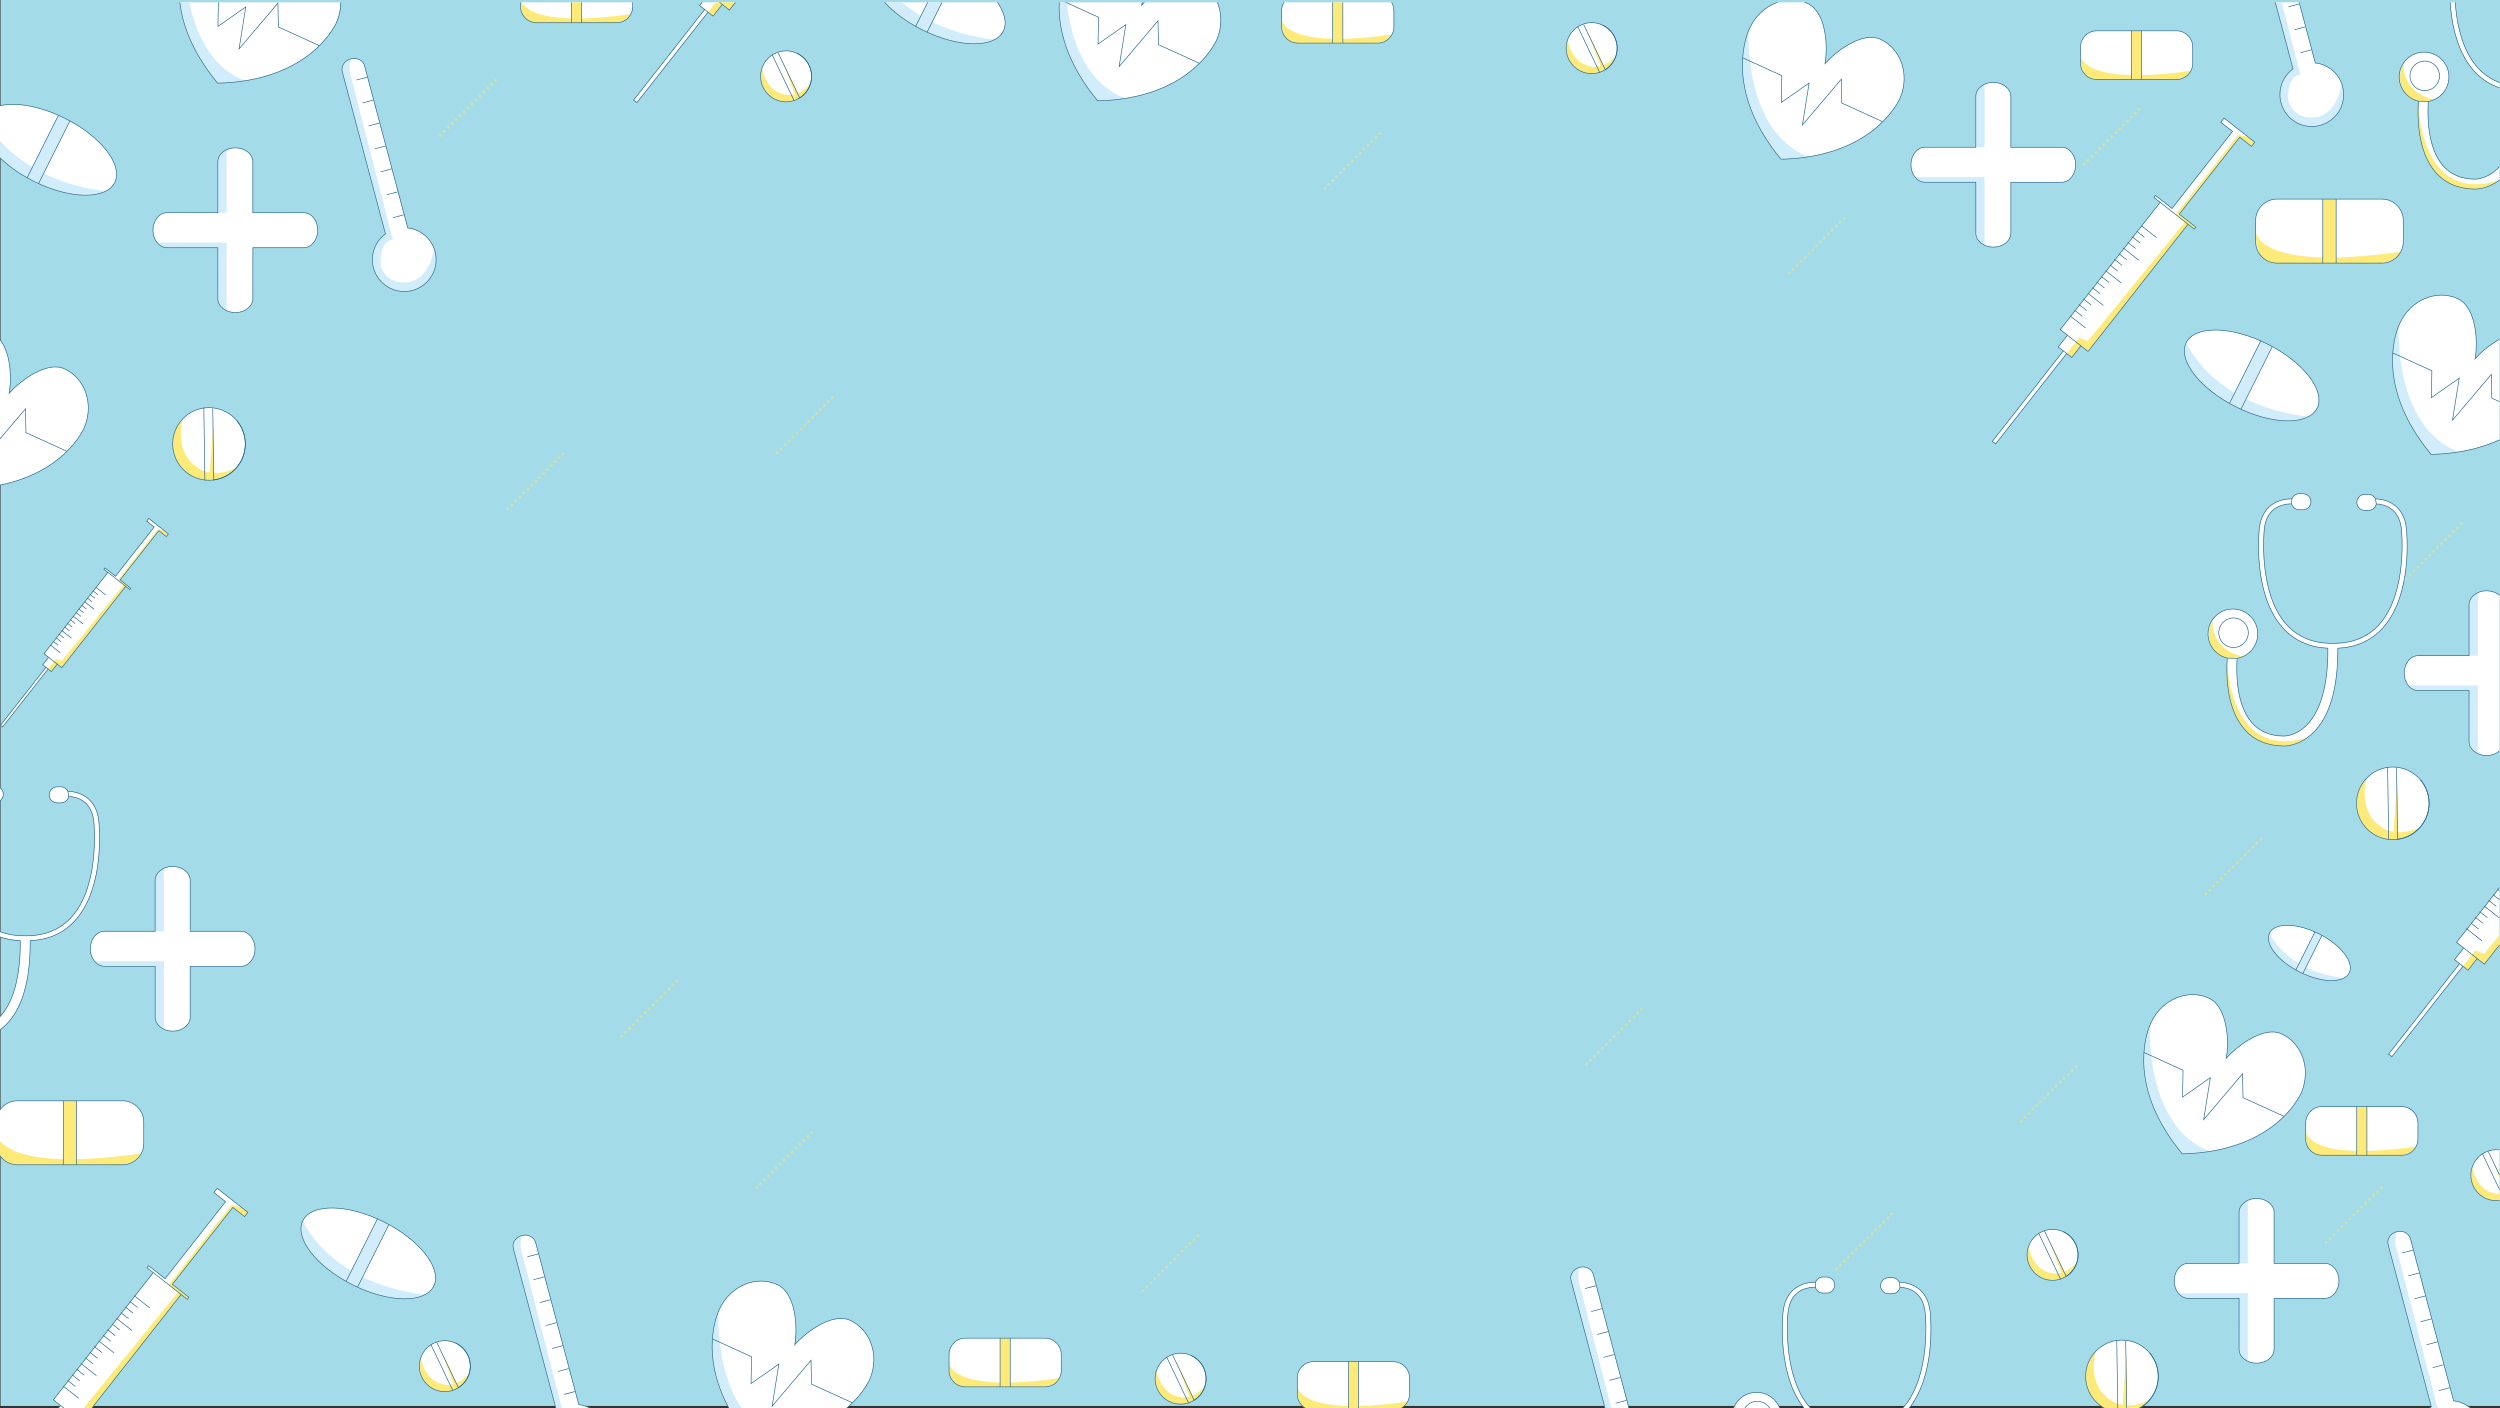 <?xml version="1.0" encoding="UTF-8"?>
<svg id="Layer_2" data-name="Layer 2" xmlns="http://www.w3.org/2000/svg" xmlns:xlink="http://www.w3.org/1999/xlink" viewBox="0 0 1920.41 1081.78">
  <rect x="0" y="0" width="1920.41" height="1081.78" fill="#333333" stroke="none"/>
  <defs>
    <style>
      .cls-1 {
        fill: #fff;
      }

      .cls-2 {
        fill: #a4dbe9;
      }

      .cls-3 {
        opacity: .5;
        stroke: #f2eb79;
        stroke-dasharray: 0 0 .39 3.88;
        stroke-linecap: round;
        stroke-linejoin: round;
        stroke-width: 2px;
      }

      .cls-3, .cls-4, .cls-5 {
        fill: none;
      }

      .cls-6 {
        fill: #fdea79;
      }

      .cls-7 {
        clip-path: url(#clippath);
      }

      .cls-5 {
        stroke: #20648b;
        stroke-miterlimit: 10;
        stroke-width: .5px;
      }

      .cls-8 {
        fill: #d1edfb;
      }
    </style>
    <clipPath id="clippath">
      <rect class="cls-4" y="1.78" width="1920" height="1080"/>
    </clipPath>
  </defs>
  <g id="Layer_1-2" data-name="Layer 1">
    <rect class="cls-2" x=".41" width="1920" height="1080"/>
    <g class="cls-7">
      <g>
        <rect class="cls-1" x="1771.16" y="850.02" width="86.2" height="37.39" rx="12.46" ry="12.46"/>
        <rect class="cls-6" x="1810.37" y="850.02" width="7.79" height="37.39"/>
        <path class="cls-6" d="M1771.16,868.71s0,24.19,84.75,12.06c0,0-2,7.99-19.3,6.64h-52.99s-12.97,2.39-12.46-18.69Z"/>
        <line class="cls-5" x1="1818.16" y1="850.02" x2="1818.16" y2="887.4"/>
        <line class="cls-5" x1="1810.37" y1="850.02" x2="1810.37" y2="887.4"/>
        <path class="cls-5" d="M1857.36,874.96c0,6.88-5.58,12.46-12.46,12.46h-61.28c-6.88,0-12.46-5.58-12.46-12.46v-12.46c0-6.88,5.58-12.46,12.46-12.46h61.28c6.88,0,12.46,5.58,12.46,12.46v12.46Z"/>
      </g>
      <g>
        <path class="cls-1" d="M1804.56,747.35c-4.06,8.11-21.05,7.83-37.95-.64-16.9-8.46-27.29-21.9-23.22-30.02,4.06-8.11,21.05-7.83,37.94,.64,16.9,8.47,27.3,21.9,23.23,30.02Z"/>
        <path class="cls-8" d="M1743.39,716.69s11.9,29.15,57.06,34.63c0,0-13.02,6.99-38.5-6.95,0,0-23.99-14.76-18.56-27.68Z"/>
        <path class="cls-8" d="M1763.57,745.18l14.72-29.38s3.26,1.55,5.33,2.73l-14.67,29.28-5.38-2.64Z"/>
        <line class="cls-5" x1="1763.62" y1="745.08" x2="1778.29" y2="715.81"/>
        <line class="cls-5" x1="1783.62" y1="718.54" x2="1768.95" y2="747.82"/>
        <path class="cls-5" d="M1804.56,747.35c-4.06,8.11-21.05,7.83-37.95-.64-16.9-8.46-27.29-21.9-23.22-30.02,4.06-8.11,21.05-7.83,37.94,.64,16.9,8.47,27.3,21.9,23.23,30.02Z"/>
      </g>
      <g>
        <path class="cls-1" d="M1767.66,839.72c-.14,.29-.33,.63-.53,1.06-.06,.13-.15,.24-.21,.37v.04s-.04,.06-.04,.06c-.13,.29-.31,.6-.51,.94-.95,1.73-2.37,3.99-4.29,6.64-.14,.22-.29,.38-.46,.58-10.29,13.68-34.71,35.78-85.3,36.95-41.48-50.19-28.39-90.3-24.84-98.85,.44-1.13,.74-1.71,.74-1.71,8.21-18,28.21-26.54,44.59-19.06,13.35,6.1,15.85,30.39,13.44,45.55,0,.19-.03,.34-.06,.48,.09-.12,.22-.21,.36-.35,9.91-10.7,29.2-24.13,42-18.28,15.92,7.27,22.65,26.91,15.54,44.55-.15,.32-.28,.7-.43,1.02Z"/>
        <path class="cls-8" d="M1651.49,787.51s-4.31,77.96,46.1,96.97c0,0-16.63,1.97-21.26,1.88,0,0-43.52-49.49-24.84-98.85Z"/>
        <polyline class="cls-5" points="1754.5 857.56 1723 843.19 1722.65 824.85 1692.79 860.07 1697.93 827.8 1676.59 842.73 1676.93 822.15 1646.92 808.45"/>
        <path class="cls-5" d="M1767.66,839.72c-.14,.29-.33,.63-.53,1.06-.06,.13-.15,.24-.21,.37v.04s-.04,.06-.04,.06c-.13,.29-.31,.6-.51,.94-.95,1.73-2.37,3.99-4.29,6.64-.14,.22-.29,.38-.46,.58-10.29,13.68-34.71,35.78-85.3,36.95-41.48-50.19-28.39-90.3-24.84-98.85,.44-1.13,.74-1.71,.74-1.71,8.21-18,28.21-26.54,44.59-19.06,13.35,6.1,15.85,30.39,13.44,45.55,0,.19-.03,.34-.06,.48,.09-.12,.22-.21,.36-.35,9.91-10.7,29.2-24.13,42-18.28,15.92,7.27,22.65,26.91,15.54,44.55-.15,.32-.28,.7-.43,1.02Z"/>
      </g>
      <g>
        <path class="cls-1" d="M1594.38,955.49c4.65,9.75,.52,21.44-9.24,26.1-9.76,4.66-21.44,.52-26.09-9.23-4.66-9.76-.52-21.44,9.24-26.1,9.76-4.66,21.44-.52,26.1,9.23Z"/>
        <path class="cls-6" d="M1595.48,969.46c-1.61,4.84-5.13,9.64-10.34,12.12-9.77,4.66-21.45,.52-26.11-9.24-2.33-4.88-2.46-10.24-.78-14.96,0,0,2.2,17.45,16.93,20.39,0,0,3.42,1.3,8.34-.07l-9.73-25.87,11.97,25.09c2.97-1.23,6.32-3.49,9.71-7.48Z"/>
        <line class="cls-5" x1="1566.02" y1="947.34" x2="1582.88" y2="982.67"/>
        <path class="cls-5" d="M1584.98,946.18c3.98,1.85,7.36,5.04,9.4,9.31,4.32,9.06,1.07,19.77-7.23,24.99l-16.63-34.85"/>
        <path class="cls-5" d="M1594.38,955.49c4.65,9.75,.52,21.44-9.24,26.1-9.76,4.66-21.44,.52-26.09-9.23-4.66-9.76-.52-21.44,9.24-26.1,9.76-4.66,21.44-.52,26.1,9.23Z"/>
      </g>
      <g>
        <path class="cls-1" d="M1657.89,1056.9c.22,15.4-12.09,28.07-27.49,28.29-15.4,.22-28.07-12.08-28.29-27.49-.22-15.4,12.09-28.07,27.49-28.29,15.41-.22,28.07,12.08,28.29,27.49Z"/>
        <path class="cls-6" d="M1651,1075.65c-4.96,5.31-12.38,9.42-20.6,9.54-15.42,.22-28.09-12.09-28.31-27.5-.12-7.7,2.92-14.72,7.9-19.83,0,0-7.54,23.91,9.78,36.48,0,0,3.65,3.72,10.84,4.88l2.8-39.29,.56,39.61c4.58,.17,10.26-.76,17.03-3.9Z"/>
        <line class="cls-5" x1="1626.02" y1="1029.47" x2="1626.82" y2="1085.24"/>
        <path class="cls-5" d="M1651.26,1039.25c4.05,4.77,6.53,10.91,6.63,17.65,.2,14.29-10.39,26.23-24.23,28.05l-.78-55.02"/>
        <path class="cls-5" d="M1657.89,1056.9c.22,15.4-12.09,28.07-27.49,28.29-15.4,.22-28.07-12.08-28.29-27.49-.22-15.4,12.09-28.07,27.49-28.29,15.41-.22,28.07,12.08,28.29,27.49Z"/>
      </g>
      <g>
        <path class="cls-1" d="M1464.5,1084.12c-8.75,9.66-20.35,14.89-34.52,15.54,.22,30.73-6.19,52.62-19.09,65.07-9.82,9.46-20.09,10.04-22.38,10.04-.27,0-.42,0-.45-.04-12.53-.12-22.69-4.54-30.05-13.14-13.79-16.08-13.82-42.42-12.98-54.38-8.44-1.98-14.74-9.54-14.74-18.6,0-10.53,8.56-19.09,19.09-19.09s19.09,8.56,19.09,19.09c0,9.44-6.83,17.26-15.81,18.79-.73,10.77-.88,35.2,11.15,49.22,5.88,6.87,14.09,10.38,24.48,10.5,.5,0,9.05,.19,17.49-8.1,7.75-7.6,16.84-24.02,16.58-59.37-14.17-.65-25.77-5.88-34.52-15.54-23.45-25.93-18.37-74.43-18.14-76.49,.96-8.24,4.2-14.39,9.62-18.25,5-3.56,10.92-4.47,15.39-4.51,.88-2.29,3.09-3.9,5.69-3.9h2.79c3.39,0,6.14,2.75,6.14,6.18s-2.75,6.15-6.14,6.15h-2.79c-2.86,0-5.27-1.94-5.92-4.58-3.89,.08-8.86,.88-12.98,3.78-4.51,3.21-7.18,8.44-7.98,15.58-.08,.46-5.16,48.84,17.14,73.47,8.75,9.66,20.7,14.51,35.47,14.32,.27,.04,.5,.04,.73,.04,14.55,0,26.24-4.85,34.83-14.36,22.3-24.67,17.22-73.02,17.15-73.51-.81-7.1-3.52-12.37-8.02-15.54-3.55-2.56-7.71-3.47-11.26-3.7-.53,2.86-3.02,5-6.07,5h-2.75c-3.39,0-6.15-2.75-6.15-6.15s2.75-6.18,6.15-6.18h2.75c2.44,0,4.5,1.41,5.5,3.43,4.28,.19,9.5,1.26,14.05,4.47,5.46,3.86,8.67,10,9.63,18.25,.22,2.06,5.3,50.56-18.14,76.49Z"/>
        <path class="cls-6" d="M1333.81,1077.87s-2.85,22.61,23.5,28.11c0,0-15.8,4.68-22.44-4.51-8.37-11.58-1.06-23.6-1.06-23.6Z"/>
        <path class="cls-5" d="M1464.5,1084.12c-8.75,9.66-20.35,14.89-34.52,15.54,.22,30.73-6.19,52.62-19.09,65.07-9.82,9.47-20.09,10.04-22.38,10.04-.27,0-.42,0-.45-.03-12.53-.12-22.69-4.54-30.05-13.14-13.79-16.07-13.82-42.42-12.98-54.38-8.44-1.99-14.74-9.54-14.74-18.6,0-10.53,8.56-19.09,19.09-19.09s19.09,8.56,19.09,19.09c0,9.44-6.83,17.26-15.81,18.79-.73,10.77-.88,35.21,11.15,49.22,5.88,6.87,14.09,10.38,24.48,10.5,.5,0,9.05,.19,17.49-8.1,7.75-7.6,16.84-24.01,16.58-59.37-14.17-.65-25.77-5.88-34.52-15.54-23.45-25.93-18.37-74.43-18.14-76.49,.96-8.24,4.2-14.39,9.62-18.25,5-3.56,10.92-4.47,15.39-4.51,.88-2.29,3.09-3.9,5.69-3.9h2.79c3.39,0,6.14,2.75,6.14,6.18s-2.75,6.15-6.14,6.15h-2.79c-2.86,0-5.27-1.94-5.92-4.58-3.89,.08-8.86,.88-12.98,3.78-4.51,3.21-7.18,8.44-7.98,15.58-.08,.46-5.16,48.84,17.14,73.47,8.75,9.66,20.7,14.51,35.47,14.32,.27,.03,.5,.03,.73,.03,14.55,0,26.24-4.85,34.83-14.36,22.3-24.67,17.22-73.01,17.15-73.51-.81-7.1-3.52-12.37-8.02-15.54-3.55-2.56-7.71-3.47-11.26-3.7-.53,2.86-3.02,5-6.07,5h-2.75c-3.39,0-6.15-2.75-6.15-6.15s2.75-6.18,6.15-6.18h2.75c2.44,0,4.5,1.41,5.5,3.43,4.28,.19,9.5,1.27,14.05,4.47,5.46,3.86,8.67,10.01,9.63,18.25,.22,2.06,5.3,50.56-18.14,76.49Z"/>
        <path class="cls-5" d="M1361.25,1087.77c0,6.27-5.08,11.35-11.35,11.35s-11.35-5.08-11.35-11.35,5.08-11.35,11.35-11.35,11.35,5.08,11.35,11.35Z"/>
        <line class="cls-5" x1="1394.7" y1="984.88" x2="1394.47" y2="988.73"/>
        <line class="cls-5" x1="1458.97" y1="984.91" x2="1459.54" y2="988.81"/>
      </g>
      <g>
        <path class="cls-1" d="M1796.72,983.91c0,7.42-4.85,13.44-10.81,13.44h-39.01v39.03c0,5.96-6.04,10.79-13.46,10.79-3.73,0-7.07-1.21-9.52-3.16-2.44-1.96-3.94-4.65-3.94-7.63v-39.03h-39.03c-2.98,0-5.67-1.5-7.64-3.95-1.94-2.42-3.16-5.78-3.16-9.49,0-7.44,4.83-13.46,10.79-13.46h39.03v-39.04c0-5.96,6.02-10.79,13.46-10.79,3.71,0,7.07,1.21,9.51,3.16,2.45,1.96,3.95,4.65,3.95,7.63v39.04h39.01c2.98,0,5.67,1.5,7.63,3.94,1.96,2.42,3.17,5.81,3.17,9.52Z"/>
        <path class="cls-8" d="M1673.31,993.41h53.4v52.32s-7.76-2.46-6.64-14.77l-.1-33.6h-34.57s-7.72,1.59-12.1-3.95Z"/>
        <path class="cls-8" d="M1719.98,970.45h6.74v-48.37s-6.74,3.1-6.74,9.33v39.04Z"/>
        <path class="cls-5" d="M1796.72,983.91c0,7.42-4.85,13.44-10.81,13.44h-39.01v39.03c0,5.96-6.04,10.79-13.46,10.79-3.73,0-7.07-1.21-9.52-3.16-2.44-1.96-3.94-4.65-3.94-7.63v-39.03h-39.03c-2.98,0-5.67-1.5-7.64-3.95-1.94-2.42-3.16-5.78-3.16-9.49,0-7.44,4.83-13.46,10.79-13.46h39.03v-39.04c0-5.96,6.02-10.79,13.46-10.79,3.71,0,7.07,1.21,9.51,3.16,2.45,1.96,3.95,4.65,3.95,7.63v39.04h39.01c2.98,0,5.67,1.5,7.63,3.94,1.96,2.42,3.17,5.81,3.17,9.52Z"/>
      </g>
      <g>
        <path class="cls-1" d="M1278.01,1121.47c3.49,13.09-4.28,26.48-17.36,29.96-13.06,3.48-26.45-4.28-29.94-17.37-2.67-10.04,1.29-20.31,9.21-26.08l-33.17-124.55c-1.12-4.2,1.81-8.64,6.52-9.9,2.36-.63,4.76-.35,6.67,.62,1.9,.95,3.39,2.62,3.94,4.71l33.18,124.58c9.74,1.07,18.28,7.99,20.95,18.02Z"/>
        <path class="cls-8" d="M1213.26,973.53c-2.82,.98-7.64,5.69-6.52,9.9l33.17,124.55c-7.91,5.77-11.88,16.05-9.21,26.08,3.49,13.08,16.88,20.85,29.94,17.37,13.08-3.49,20.85-16.88,17.36-29.96-.21-.81-.47-1.59-.76-2.35,0,0-1.95,21.31-18.32,25.81,0,0-16.84,4.04-22.5-12,0,0-2.32-18.88,9.21-20.54l-33.03-128.68s-.88-2.95,.67-10.17Z"/>
        <line class="cls-5" x1="1225.93" y1="987.62" x2="1217.62" y2="989.83"/>
        <line class="cls-5" x1="1230.62" y1="1005.23" x2="1222.31" y2="1007.44"/>
        <line class="cls-5" x1="1235.31" y1="1022.86" x2="1227" y2="1025.07"/>
        <line class="cls-5" x1="1240" y1="1040.47" x2="1231.7" y2="1042.69"/>
        <line class="cls-5" x1="1244.7" y1="1058.1" x2="1236.39" y2="1060.31"/>
        <line class="cls-5" x1="1249.39" y1="1075.71" x2="1241.08" y2="1077.93"/>
        <path class="cls-5" d="M1278.04,1121.47c3.49,13.09-4.28,26.48-17.36,29.96-13.06,3.48-26.45-4.28-29.94-17.37-2.67-10.04,1.29-20.31,9.21-26.08l-33.17-124.55c-1.12-4.2,1.81-8.64,6.52-9.9,2.36-.63,4.76-.35,6.67,.62,1.9,.95,3.39,2.62,3.94,4.71l33.18,124.58c9.74,1.07,18.28,7.99,20.95,18.02Z"/>
      </g>
      <g>
        <path class="cls-1" d="M1846.11,185.69c0,9.05-7.34,16.4-16.39,16.4h-80.62c-9.05,0-16.39-7.34-16.39-16.4v-16.39c0-9.06,7.34-16.39,16.39-16.39h80.62c9.06,0,16.39,7.34,16.39,16.39v16.39Z"/>
        <rect class="cls-6" x="1784.29" y="152.9" width="10.25" height="49.18"/>
        <path class="cls-6" d="M1732.71,177.49s0,31.83,111.5,15.86c0,0-2.63,10.51-25.39,8.73h-69.71s-17.07,3.14-16.39-24.59Z"/>
        <line class="cls-5" x1="1794.53" y1="152.9" x2="1794.53" y2="202.09"/>
        <line class="cls-5" x1="1784.29" y1="152.9" x2="1784.29" y2="202.09"/>
        <path class="cls-5" d="M1846.11,185.72c0,9.05-7.34,16.4-16.39,16.4h-80.62c-9.05,0-16.39-7.34-16.39-16.4v-16.39c0-9.05,7.34-16.39,16.39-16.39h80.62c9.06,0,16.39,7.34,16.39,16.39v16.39Z"/>
      </g>
      <g>
        <path class="cls-1" d="M1779.9,313.58c-6.68,13.33-34.6,12.86-62.36-1.05-27.76-13.91-44.84-35.99-38.16-49.32,6.68-13.33,34.59-12.86,62.35,1.05,27.76,13.91,44.85,35.99,38.17,49.32Z"/>
        <path class="cls-8" d="M1679.38,263.21s19.55,47.9,93.76,56.9c0,0-21.4,11.48-63.26-11.42,0,0-39.42-24.25-30.5-45.48Z"/>
        <path class="cls-8" d="M1712.54,310.02l24.19-48.27s5.36,2.55,8.76,4.48l-24.11,48.12-8.84-4.33Z"/>
        <line class="cls-5" x1="1712.62" y1="309.86" x2="1736.73" y2="261.75"/>
        <line class="cls-5" x1="1745.5" y1="266.24" x2="1721.38" y2="314.36"/>
        <path class="cls-5" d="M1779.9,313.58c-6.68,13.33-34.6,12.86-62.36-1.05-27.76-13.91-44.84-35.99-38.16-49.32,6.68-13.33,34.59-12.86,62.35,1.05,27.76,13.91,44.85,35.99,38.17,49.32Z"/>
      </g>
      <g>
        <path class="cls-1" d="M1958.8,302.41c-.14,.29-.33,.63-.53,1.06-.06,.13-.15,.24-.21,.37v.04s-.04,.06-.04,.06c-.13,.29-.31,.6-.51,.94-.95,1.73-2.37,3.99-4.29,6.64-.14,.22-.29,.38-.46,.58-10.29,13.68-34.71,35.78-85.3,36.95-41.48-50.19-28.39-90.3-24.84-98.85,.44-1.13,.74-1.71,.74-1.71,8.21-18,28.21-26.54,44.59-19.06,13.35,6.1,15.85,30.39,13.44,45.55,0,.19-.03,.34-.06,.48,.09-.12,.22-.21,.36-.35,9.91-10.71,29.2-24.13,42-18.28,15.92,7.27,22.65,26.91,15.54,44.55-.15,.32-.28,.7-.43,1.02Z"/>
        <path class="cls-8" d="M1842.63,250.2s-4.31,77.96,46.1,96.97c0,0-16.63,1.97-21.26,1.88,0,0-43.52-49.49-24.84-98.85Z"/>
        <polyline class="cls-5" points="1945.64 320.25 1914.14 305.87 1913.79 287.54 1883.93 322.75 1889.07 290.49 1867.73 305.42 1868.07 284.84 1838.05 271.14"/>
        <path class="cls-5" d="M1958.8,302.41c-.14,.29-.33,.63-.53,1.06-.06,.13-.15,.24-.21,.37v.04s-.04,.06-.04,.06c-.13,.29-.31,.6-.51,.94-.95,1.73-2.37,3.99-4.29,6.64-.14,.22-.29,.38-.46,.58-10.29,13.68-34.71,35.78-85.3,36.95-41.48-50.19-28.39-90.3-24.84-98.85,.44-1.13,.74-1.71,.74-1.71,8.21-18,28.21-26.54,44.59-19.06,13.35,6.1,15.85,30.39,13.44,45.55,0,.19-.03,.34-.06,.48,.09-.12,.22-.21,.36-.35,9.91-10.71,29.2-24.13,42-18.28,15.92,7.27,22.65,26.91,15.54,44.55-.15,.32-.28,.7-.43,1.02Z"/>
      </g>
      <g>
        <polygon class="cls-1" points="1708.44 90.69 1732.03 109.21 1729.5 112.43 1720.5 105.36 1674.06 164.5 1686.75 174.46 1685.53 176.02 1680.74 172.25 1603.98 269.98 1598.47 265.65 1591.42 274.63 1587.51 271.56 1532.94 341.05 1530.4 339.06 1584.98 269.57 1581.06 266.5 1588.12 257.52 1582.61 253.19 1659.36 155.46 1654.56 151.69 1655.78 150.15 1668.48 160.11 1714.92 100.98 1705.91 93.91 1708.44 90.69"/>
        <polygon class="cls-6" points="1726.97 105.24 1732.03 109.21 1729.5 112.43 1720.5 105.36 1674.06 164.5 1686.75 174.46 1685.53 176.02 1680.74 172.25 1603.98 269.98 1598.47 265.65 1591.42 274.63 1587.51 271.56 1597.07 259.38 1603.83 262.04 1678.42 170.44 1671.31 164.85 1719.37 103.66 1726.97 105.24"/>
        <polygon class="cls-5" points="1532.94 341.05 1587.51 271.56 1591.42 274.63 1598.47 265.65 1603.98 269.98 1680.74 172.25 1685.53 176.02 1686.75 174.46 1674.06 164.5 1716.08 110.99 1720.5 105.36 1729.5 112.43 1732.03 109.21 1708.44 90.69 1705.91 93.91 1714.92 100.98 1695.41 125.81 1668.48 160.11 1655.78 150.15 1654.56 151.69 1659.36 155.46 1653.17 163.35 1582.61 253.19 1588.12 257.52 1581.06 266.5 1584.98 269.57 1530.4 339.06 1532.94 341.05"/>
        <line class="cls-5" x1="1680.74" y1="172.25" x2="1659.36" y2="155.47"/>
        <polyline class="cls-5" points="1598.47 265.65 1593.29 261.58 1588.12 257.52"/>
        <line class="cls-5" x1="1590.16" y1="242.61" x2="1602.11" y2="252"/>
        <line class="cls-5" x1="1603.79" y1="225.25" x2="1615.75" y2="234.64"/>
        <line class="cls-5" x1="1593.57" y1="238.28" x2="1599.55" y2="242.97"/>
        <line class="cls-5" x1="1596.98" y1="233.93" x2="1602.95" y2="238.63"/>
        <line class="cls-5" x1="1600.38" y1="229.6" x2="1606.36" y2="234.29"/>
        <line class="cls-5" x1="1607.2" y1="220.92" x2="1613.17" y2="225.61"/>
        <line class="cls-5" x1="1610.61" y1="216.58" x2="1616.58" y2="221.27"/>
        <line class="cls-5" x1="1614.02" y1="212.24" x2="1619.99" y2="216.94"/>
        <line class="cls-5" x1="1620.83" y1="203.56" x2="1626.81" y2="208.26"/>
        <line class="cls-5" x1="1624.24" y1="199.22" x2="1630.22" y2="203.92"/>
        <line class="cls-5" x1="1627.64" y1="194.89" x2="1633.62" y2="199.58"/>
        <line class="cls-5" x1="1634.46" y1="186.21" x2="1640.43" y2="190.9"/>
        <line class="cls-5" x1="1637.87" y1="181.87" x2="1643.84" y2="186.56"/>
        <line class="cls-5" x1="1641.28" y1="177.53" x2="1647.25" y2="182.22"/>
        <line class="cls-5" x1="1617.42" y1="207.9" x2="1629.37" y2="217.29"/>
        <line class="cls-5" x1="1631.05" y1="190.54" x2="1643.01" y2="199.94"/>
        <line class="cls-5" x1="1644.68" y1="173.19" x2="1656.64" y2="182.58"/>
        <line class="cls-5" x1="1587.51" y1="271.56" x2="1584.98" y2="269.57"/>
      </g>
      <g>
        <path class="cls-1" d="M1865.95,616.69c.22,15.4-12.09,28.07-27.49,28.29-15.4,.22-28.07-12.08-28.29-27.49-.22-15.4,12.09-28.07,27.49-28.29,15.41-.22,28.07,12.08,28.29,27.49Z"/>
        <path class="cls-6" d="M1859.06,635.44c-4.96,5.31-12.38,9.42-20.6,9.54-15.42,.22-28.09-12.09-28.31-27.5-.12-7.7,2.92-14.72,7.9-19.83,0,0-7.54,23.91,9.78,36.48,0,0,3.65,3.72,10.84,4.88l2.8-39.29,.56,39.61c4.58,.17,10.26-.76,17.03-3.9Z"/>
        <line class="cls-5" x1="1834.08" y1="589.25" x2="1834.88" y2="645.03"/>
        <path class="cls-5" d="M1859.32,599.04c4.05,4.77,6.53,10.91,6.63,17.65,.2,14.29-10.39,26.23-24.23,28.05l-.78-55.02"/>
        <path class="cls-5" d="M1865.95,616.69c.22,15.4-12.09,28.07-27.49,28.29-15.4,.22-28.07-12.08-28.29-27.49-.22-15.4,12.09-28.07,27.49-28.29,15.41-.22,28.07,12.08,28.29,27.49Z"/>
      </g>
      <g>
        <path class="cls-1" d="M1830.33,482.41c-8.75,9.66-20.35,14.89-34.52,15.54,.22,30.73-6.19,52.62-19.09,65.07-9.81,9.46-20.09,10.04-22.38,10.04-.27,0-.42,0-.45-.04-12.53-.12-22.69-4.54-30.05-13.13-13.79-16.08-13.82-42.42-12.98-54.38-8.44-1.99-14.74-9.54-14.74-18.6,0-10.53,8.56-19.09,19.09-19.09s19.09,8.56,19.09,19.09c0,9.44-6.83,17.26-15.81,18.79-.73,10.77-.88,35.2,11.15,49.22,5.88,6.87,14.09,10.38,24.48,10.5,.5,0,9.05,.19,17.49-8.1,7.75-7.6,16.84-24.02,16.58-59.37-14.17-.65-25.77-5.88-34.52-15.54-23.45-25.93-18.37-74.43-18.14-76.49,.96-8.24,4.2-14.39,9.63-18.25,5-3.56,10.92-4.47,15.39-4.51,.88-2.29,3.09-3.9,5.69-3.9h2.79c3.39,0,6.14,2.75,6.14,6.18s-2.75,6.15-6.14,6.15h-2.79c-2.86,0-5.27-1.94-5.92-4.58-3.89,.08-8.86,.88-12.98,3.78-4.51,3.21-7.18,8.44-7.98,15.58-.08,.46-5.16,48.84,17.14,73.47,8.75,9.66,20.7,14.51,35.47,14.32,.27,.04,.5,.04,.73,.04,14.55,0,26.24-4.85,34.83-14.36,22.3-24.67,17.22-73.02,17.15-73.51-.81-7.1-3.52-12.37-8.02-15.54-3.55-2.56-7.71-3.47-11.26-3.7-.53,2.86-3.02,5-6.07,5h-2.75c-3.39,0-6.15-2.75-6.15-6.15s2.75-6.18,6.15-6.18h2.75c2.44,0,4.5,1.41,5.5,3.43,4.28,.19,9.5,1.26,14.05,4.47,5.46,3.86,8.67,10,9.63,18.25,.22,2.06,5.3,50.56-18.14,76.49Z"/>
        <path class="cls-6" d="M1699.64,476.16s-2.85,22.61,23.5,28.11c0,0-15.8,4.68-22.44-4.51-8.37-11.58-1.06-23.6-1.06-23.6Z"/>
        <path class="cls-6" d="M1710.85,505.5s-.49,79.82,61.75,60.97c0,0-25.12,18.79-48.76-6.59,0,0-16.5-17.33-12.98-54.38Z"/>
        <path class="cls-5" d="M1830.33,482.41c-8.75,9.66-20.35,14.89-34.52,15.54,.22,30.73-6.19,52.62-19.09,65.07-9.81,9.47-20.09,10.04-22.38,10.04-.27,0-.42,0-.45-.03-12.53-.12-22.69-4.54-30.05-13.14-13.79-16.07-13.82-42.42-12.98-54.38-8.44-1.99-14.74-9.54-14.74-18.6,0-10.53,8.56-19.09,19.09-19.09s19.09,8.56,19.09,19.09c0,9.44-6.83,17.26-15.81,18.79-.73,10.77-.88,35.21,11.15,49.22,5.88,6.87,14.09,10.38,24.48,10.5,.5,0,9.05,.19,17.49-8.1,7.75-7.6,16.84-24.01,16.58-59.37-14.17-.65-25.77-5.88-34.52-15.54-23.45-25.93-18.37-74.43-18.14-76.49,.96-8.24,4.2-14.39,9.63-18.25,5-3.56,10.92-4.47,15.39-4.51,.88-2.29,3.09-3.9,5.69-3.9h2.79c3.39,0,6.14,2.75,6.14,6.18s-2.75,6.15-6.14,6.15h-2.79c-2.86,0-5.27-1.94-5.92-4.58-3.89,.08-8.86,.88-12.98,3.78-4.51,3.21-7.18,8.44-7.98,15.58-.08,.46-5.16,48.84,17.14,73.47,8.75,9.66,20.7,14.51,35.47,14.32,.27,.03,.5,.03,.73,.03,14.55,0,26.24-4.85,34.83-14.36,22.3-24.67,17.22-73.01,17.15-73.51-.81-7.1-3.52-12.37-8.02-15.54-3.55-2.56-7.71-3.47-11.26-3.7-.53,2.86-3.02,5-6.07,5h-2.75c-3.39,0-6.15-2.75-6.15-6.15s2.75-6.18,6.15-6.18h2.75c2.44,0,4.5,1.41,5.5,3.43,4.28,.19,9.5,1.27,14.05,4.47,5.46,3.86,8.67,10.01,9.63,18.25,.22,2.06,5.3,50.56-18.14,76.49Z"/>
        <line class="cls-5" x1="1710.85" y1="505.51" x2="1718.48" y2="505.7"/>
        <circle class="cls-5" cx="1715.72" cy="486.05" r="11.35"/>
        <line class="cls-5" x1="1760.53" y1="383.16" x2="1760.29" y2="387.02"/>
        <line class="cls-5" x1="1824.79" y1="383.2" x2="1825.36" y2="387.09"/>
      </g>
      <g>
        <path class="cls-1" d="M1973.38,517.11c0,7.42-4.85,13.44-10.81,13.44h-39.01v39.03c0,5.96-6.04,10.79-13.46,10.79-3.73,0-7.07-1.21-9.52-3.16-2.44-1.96-3.94-4.65-3.94-7.63v-39.03h-39.03c-2.98,0-5.67-1.5-7.64-3.95-1.94-2.42-3.16-5.78-3.16-9.49,0-7.44,4.83-13.46,10.79-13.46h39.03v-39.04c0-5.96,6.02-10.79,13.46-10.79,3.71,0,7.07,1.21,9.51,3.16,2.45,1.96,3.95,4.65,3.95,7.63v39.04h39.01c2.98,0,5.67,1.5,7.63,3.94,1.96,2.42,3.17,5.81,3.17,9.52Z"/>
        <path class="cls-8" d="M1849.97,526.61h53.4v52.32s-7.76-2.46-6.64-14.77l-.1-33.6h-34.57s-7.72,1.59-12.1-3.95Z"/>
        <path class="cls-8" d="M1896.64,503.65h6.74v-48.37s-6.74,3.1-6.74,9.33v39.04Z"/>
        <path class="cls-5" d="M1973.38,517.11c0,7.42-4.85,13.44-10.81,13.44h-39.01v39.03c0,5.96-6.04,10.79-13.46,10.79-3.73,0-7.07-1.21-9.52-3.16-2.44-1.96-3.94-4.65-3.94-7.63v-39.03h-39.03c-2.98,0-5.67-1.5-7.64-3.95-1.94-2.42-3.16-5.78-3.16-9.49,0-7.44,4.83-13.46,10.79-13.46h39.03v-39.04c0-5.96,6.02-10.79,13.46-10.79,3.71,0,7.07,1.21,9.51,3.16,2.45,1.96,3.95,4.65,3.95,7.63v39.04h39.01c2.98,0,5.67,1.5,7.63,3.94,1.96,2.42,3.17,5.81,3.17,9.52Z"/>
      </g>
      <g>
        <polygon class="cls-1" points="2012.86 561.37 2036.45 579.89 2033.91 583.11 2024.91 576.04 1978.47 635.17 1991.17 645.14 1989.94 646.7 1985.15 642.93 1908.4 740.66 1902.89 736.33 1895.83 745.31 1891.92 742.24 1837.35 811.73 1834.82 809.74 1889.39 740.25 1885.48 737.17 1892.53 728.2 1887.03 723.87 1963.77 626.14 1958.98 622.37 1960.2 620.83 1972.89 630.79 2019.33 571.66 2010.33 564.59 2012.86 561.37"/>
        <polygon class="cls-6" points="2031.39 575.92 2036.45 579.89 2033.91 583.11 2024.91 576.04 1978.47 635.17 1991.17 645.14 1989.94 646.7 1985.15 642.93 1908.4 740.66 1902.89 736.33 1895.83 745.31 1891.92 742.24 1901.49 730.06 1908.24 732.72 1982.83 641.11 1975.73 635.53 2023.78 574.34 2031.39 575.92"/>
        <polygon class="cls-5" points="1837.35 811.73 1891.92 742.24 1895.83 745.31 1902.89 736.33 1908.4 740.66 1985.15 642.93 1989.94 646.7 1991.17 645.14 1978.47 635.17 2020.5 581.67 2024.91 576.04 2033.91 583.11 2036.45 579.89 2012.86 561.37 2010.33 564.59 2019.33 571.66 1999.83 596.49 1972.89 630.79 1960.2 620.83 1958.98 622.37 1963.77 626.14 1957.58 634.03 1887.03 723.87 1892.53 728.2 1885.48 737.17 1889.39 740.25 1834.82 809.74 1837.35 811.73"/>
        <polyline class="cls-5" points="1902.89 736.33 1897.71 732.26 1892.53 728.2"/>
        <line class="cls-5" x1="1894.57" y1="713.29" x2="1906.53" y2="722.68"/>
        <line class="cls-5" x1="1908.21" y1="695.93" x2="1920.16" y2="705.32"/>
        <line class="cls-5" x1="1897.98" y1="708.95" x2="1903.96" y2="713.65"/>
        <line class="cls-5" x1="1901.39" y1="704.61" x2="1907.37" y2="709.3"/>
        <line class="cls-5" x1="1904.8" y1="700.27" x2="1910.77" y2="704.97"/>
        <line class="cls-5" x1="1911.61" y1="691.6" x2="1917.59" y2="696.29"/>
        <line class="cls-5" x1="1915.02" y1="687.26" x2="1921" y2="691.95"/>
        <line class="cls-5" x1="1918.43" y1="682.92" x2="1924.41" y2="687.62"/>
        <line class="cls-5" x1="1891.92" y1="742.24" x2="1889.39" y2="740.25"/>
      </g>
      <g>
        <path class="cls-1" d="M1935.26,894.33c4.65,9.75,.52,21.44-9.24,26.09-9.76,4.66-21.44,.52-26.09-9.23-4.66-9.75-.52-21.44,9.24-26.09,9.76-4.66,21.44-.52,26.1,9.23Z"/>
        <path class="cls-6" d="M1936.36,908.3c-1.61,4.84-5.13,9.64-10.34,12.12-9.77,4.66-21.45,.52-26.11-9.24-2.33-4.88-2.46-10.24-.78-14.96,0,0,2.2,17.45,16.93,20.39,0,0,3.42,1.3,8.34-.06l-9.73-25.87,11.97,25.09c2.97-1.24,6.32-3.49,9.71-7.48Z"/>
        <line class="cls-5" x1="1906.89" y1="886.18" x2="1923.75" y2="921.5"/>
        <path class="cls-5" d="M1925.86,885.02c3.98,1.85,7.36,5.05,9.4,9.32,4.32,9.05,1.07,19.77-7.23,24.99l-16.63-34.85"/>
        <path class="cls-5" d="M1935.26,894.33c4.65,9.75,.52,21.44-9.24,26.09-9.76,4.66-21.44,.52-26.09-9.23-4.66-9.75-.52-21.44,9.24-26.09,9.76-4.66,21.44-.52,26.1,9.23Z"/>
      </g>
      <g>
        <path class="cls-1" d="M1905.69,1094.12c3.49,13.09-4.28,26.48-17.36,29.97-13.06,3.48-26.45-4.29-29.94-17.37-2.67-10.04,1.29-20.31,9.21-26.08l-33.17-124.55c-1.12-4.2,1.81-8.64,6.52-9.9,2.36-.63,4.76-.35,6.67,.62,1.9,.94,3.39,2.62,3.94,4.7l33.18,124.58c9.74,1.07,18.28,7.99,20.95,18.02Z"/>
        <path class="cls-8" d="M1840.95,946.19c-2.82,.98-7.64,5.7-6.52,9.9l33.17,124.55c-7.91,5.77-11.88,16.05-9.21,26.08,3.49,13.08,16.88,20.84,29.94,17.37,13.08-3.49,20.85-16.88,17.36-29.97-.21-.81-.47-1.59-.76-2.35,0,0-1.95,21.31-18.32,25.81,0,0-16.84,4.04-22.5-12,0,0-2.32-18.88,9.21-20.54l-33.03-128.68s-.88-2.95,.67-10.17Z"/>
        <line class="cls-5" x1="1881.77" y1="1065.99" x2="1873.46" y2="1068.2"/>
        <line class="cls-5" x1="1853.61" y1="960.27" x2="1845.3" y2="962.48"/>
        <line class="cls-5" x1="1858.3" y1="977.89" x2="1849.99" y2="980.1"/>
        <line class="cls-5" x1="1863" y1="995.51" x2="1854.69" y2="997.72"/>
        <line class="cls-5" x1="1867.69" y1="1013.13" x2="1859.38" y2="1015.34"/>
        <line class="cls-5" x1="1872.38" y1="1030.75" x2="1864.07" y2="1032.96"/>
        <line class="cls-5" x1="1877.07" y1="1048.37" x2="1868.76" y2="1050.58"/>
        <path class="cls-5" d="M1905.73,1094.12c3.49,13.09-4.28,26.48-17.36,29.97-13.06,3.48-26.45-4.29-29.94-17.37-2.67-10.04,1.29-20.31,9.21-26.08l-33.17-124.55c-1.12-4.2,1.81-8.64,6.52-9.9,2.36-.63,4.76-.35,6.67,.62,1.9,.94,3.39,2.62,3.94,4.7l33.18,124.58c9.74,1.07,18.28,7.99,20.95,18.02Z"/>
      </g>
      <g>
        <path class="cls-1" d="M1684.38,48.55c0,6.88-5.58,12.46-12.46,12.46h-61.28c-6.88,0-12.46-5.58-12.46-12.46v-12.46c0-6.88,5.58-12.46,12.46-12.46h61.28c6.88,0,12.46,5.58,12.46,12.46v12.46Z"/>
        <rect class="cls-6" x="1637.39" y="23.63" width="7.79" height="37.39"/>
        <path class="cls-6" d="M1598.19,42.32s0,24.19,84.75,12.06c0,0-2,7.99-19.3,6.64h-52.99s-12.97,2.39-12.46-18.69Z"/>
        <line class="cls-5" x1="1645.18" y1="23.63" x2="1645.18" y2="61.02"/>
        <line class="cls-5" x1="1637.39" y1="23.63" x2="1637.39" y2="61.02"/>
        <path class="cls-5" d="M1684.38,48.58c0,6.89-5.58,12.47-12.46,12.47h-61.28c-6.88,0-12.46-5.58-12.46-12.47v-12.46c0-6.89,5.58-12.46,12.46-12.46h61.28c6.88,0,12.46,5.58,12.46,12.46v12.46Z"/>
      </g>
      <g>
        <path class="cls-1" d="M1459.43,75.68c-.14,.29-.33,.63-.53,1.06-.06,.13-.15,.24-.21,.37v.04s-.04,.06-.04,.06c-.13,.29-.31,.6-.51,.94-.95,1.73-2.37,3.99-4.29,6.64-.14,.22-.29,.38-.46,.58-10.29,13.68-34.71,35.78-85.3,36.95-41.48-50.19-28.39-90.3-24.84-98.85,.44-1.13,.74-1.71,.74-1.71,8.21-18,28.21-26.54,44.59-19.06,13.35,6.1,15.85,30.39,13.44,45.55,0,.19-.03,.34-.06,.48,.09-.12,.22-.22,.36-.35,9.91-10.71,29.2-24.13,42-18.28,15.92,7.26,22.65,26.91,15.54,44.55-.15,.32-.28,.7-.43,1.02Z"/>
        <path class="cls-8" d="M1343.26,23.47s-4.31,77.96,46.1,96.97c0,0-16.63,1.97-21.26,1.88,0,0-43.52-49.49-24.84-98.85Z"/>
        <polyline class="cls-5" points="1446.27 93.52 1414.78 79.15 1414.42 60.81 1384.56 96.02 1389.71 63.76 1368.37 78.69 1368.7 58.11 1338.69 44.41"/>
        <path class="cls-5" d="M1459.43,75.68c-.14,.29-.33,.63-.53,1.06-.06,.13-.15,.24-.21,.37v.04s-.04,.06-.04,.06c-.13,.29-.31,.6-.51,.94-.95,1.73-2.37,3.99-4.29,6.64-.14,.22-.29,.38-.46,.58-10.29,13.68-34.71,35.78-85.3,36.95-41.48-50.19-28.39-90.3-24.84-98.85,.44-1.13,.74-1.71,.74-1.71,8.21-18,28.21-26.54,44.59-19.06,13.35,6.1,15.85,30.39,13.44,45.55,0,.19-.03,.34-.06,.48,.09-.12,.22-.22,.36-.35,9.91-10.71,29.2-24.13,42-18.28,15.92,7.26,22.65,26.91,15.54,44.55-.15,.32-.28,.7-.43,1.02Z"/>
      </g>
      <g>
        <path class="cls-1" d="M1240.33,28.55c4.65,9.75,.52,21.44-9.24,26.09-9.76,4.66-21.44,.52-26.09-9.23-4.66-9.75-.52-21.44,9.24-26.09,9.76-4.66,21.44-.52,26.1,9.23Z"/>
        <path class="cls-6" d="M1241.43,42.53c-1.61,4.84-5.13,9.64-10.34,12.12-9.77,4.66-21.45,.52-26.11-9.24-2.33-4.88-2.46-10.24-.78-14.96,0,0,2.2,17.45,16.93,20.39,0,0,3.42,1.3,8.34-.06l-9.73-25.87,11.97,25.09c2.97-1.24,6.32-3.49,9.71-7.48Z"/>
        <line class="cls-5" x1="1211.96" y1="20.4" x2="1228.83" y2="55.73"/>
        <path class="cls-5" d="M1230.93,19.24c3.98,1.85,7.36,5.05,9.4,9.32,4.32,9.05,1.07,19.77-7.23,24.99l-16.63-34.85"/>
        <path class="cls-5" d="M1240.33,28.55c4.65,9.75,.52,21.44-9.24,26.09-9.76,4.66-21.44,.52-26.09-9.23-4.66-9.75-.52-21.44,9.24-26.09,9.76-4.66,21.44-.52,26.1,9.23Z"/>
      </g>
      <g>
        <path class="cls-1" d="M1594.49,126.57c0,7.42-4.85,13.44-10.81,13.44h-39.01v39.04c0,5.96-6.04,10.78-13.46,10.78-3.73,0-7.07-1.21-9.52-3.16-2.44-1.96-3.94-4.65-3.94-7.63v-39.04h-39.03c-2.98,0-5.67-1.5-7.64-3.94-1.94-2.42-3.16-5.78-3.16-9.5,0-7.44,4.83-13.46,10.79-13.46h39.03v-39.04c0-5.96,6.02-10.78,13.46-10.78,3.71,0,7.07,1.21,9.51,3.16,2.45,1.96,3.95,4.65,3.95,7.63v39.04h39.01c2.98,0,5.67,1.5,7.63,3.94,1.96,2.42,3.17,5.81,3.17,9.52Z"/>
        <path class="cls-8" d="M1471.08,136.07h53.4v52.32s-7.76-2.46-6.64-14.77l-.1-33.6h-34.57s-7.72,1.59-12.1-3.94Z"/>
        <path class="cls-8" d="M1517.75,113.11h6.74v-48.37s-6.74,3.1-6.74,9.33v39.04Z"/>
        <path class="cls-5" d="M1594.49,126.57c0,7.42-4.85,13.44-10.81,13.44h-39.01v39.04c0,5.96-6.04,10.78-13.46,10.78-3.73,0-7.07-1.21-9.52-3.16-2.44-1.96-3.94-4.65-3.94-7.63v-39.04h-39.03c-2.98,0-5.67-1.5-7.64-3.94-1.94-2.42-3.16-5.78-3.16-9.5,0-7.44,4.83-13.46,10.79-13.46h39.03v-39.04c0-5.96,6.02-10.78,13.46-10.78,3.71,0,7.07,1.21,9.51,3.16,2.45,1.96,3.95,4.65,3.95,7.63v39.04h39.01c2.98,0,5.67,1.5,7.63,3.94,1.96,2.42,3.17,5.81,3.17,9.52Z"/>
      </g>
      <g>
        <path class="cls-1" d="M1977.21,54.61c-8.75,9.66-20.35,14.89-34.52,15.54,.22,30.73-6.19,52.62-19.09,65.07-9.82,9.46-20.09,10.04-22.38,10.04-.27,0-.42,0-.45-.04-12.53-.12-22.69-4.54-30.05-13.13-13.79-16.08-13.82-42.42-12.98-54.38-8.44-1.98-14.74-9.54-14.74-18.6,0-10.53,8.56-19.09,19.09-19.09s19.09,8.56,19.09,19.09c0,9.43-6.83,17.26-15.81,18.79-.73,10.77-.88,35.2,11.15,49.22,5.88,6.87,14.09,10.39,24.48,10.5,.5,0,9.05,.19,17.49-8.1,7.75-7.6,16.84-24.02,16.58-59.37-14.17-.65-25.77-5.88-34.52-15.54-23.45-25.93-18.37-74.43-18.14-76.49,.96-8.24,4.2-14.39,9.62-18.25,5-3.56,10.92-4.47,15.39-4.51,.88-2.29,3.09-3.9,5.69-3.9h2.79c3.39,0,6.14,2.75,6.14,6.18s-2.75,6.15-6.14,6.15h-2.79c-2.86,0-5.27-1.94-5.92-4.58-3.89,.08-8.86,.88-12.98,3.78-4.51,3.21-7.18,8.44-7.98,15.58-.08,.46-5.16,48.84,17.14,73.47,8.75,9.66,20.7,14.5,35.47,14.32,.27,.04,.5,.04,.73,.04,14.55,0,26.24-4.85,34.83-14.36,22.3-24.68,17.22-73.02,17.15-73.51-.81-7.1-3.52-12.37-8.02-15.54-3.55-2.56-7.71-3.47-11.26-3.7-.53,2.86-3.02,5-6.07,5h-2.75c-3.39,0-6.15-2.75-6.15-6.15s2.75-6.18,6.15-6.18h2.75c2.44,0,4.5,1.41,5.5,3.43,4.28,.19,9.5,1.26,14.05,4.47,5.46,3.86,8.67,10,9.63,18.25,.22,2.06,5.3,50.56-18.14,76.49Z"/>
        <path class="cls-6" d="M1846.52,48.37s-2.85,22.62,23.5,28.11c0,0-15.8,4.68-22.44-4.51-8.37-11.58-1.06-23.6-1.06-23.6Z"/>
        <path class="cls-6" d="M1857.73,77.71s-.49,79.82,61.75,60.97c0,0-25.12,18.79-48.76-6.59,0,0-16.5-17.33-12.98-54.38Z"/>
        <path class="cls-5" d="M1977.21,54.62c-8.75,9.66-20.35,14.89-34.52,15.54,.22,30.73-6.19,52.62-19.09,65.07-9.82,9.47-20.09,10.04-22.38,10.04-.27,0-.42,0-.45-.03-12.53-.12-22.69-4.54-30.05-13.14-13.79-16.07-13.82-42.42-12.98-54.38-8.44-1.99-14.74-9.54-14.74-18.6,0-10.53,8.56-19.09,19.09-19.09s19.09,8.56,19.09,19.09c0,9.44-6.83,17.26-15.81,18.79-.73,10.77-.88,35.21,11.15,49.22,5.88,6.87,14.09,10.38,24.48,10.5,.5,0,9.05,.19,17.49-8.1,7.75-7.6,16.84-24.01,16.58-59.37-14.17-.65-25.77-5.88-34.52-15.54-23.45-25.93-18.37-74.43-18.14-76.49,.96-8.24,4.2-14.39,9.62-18.25,5-3.56,10.92-4.47,15.39-4.51,.88-2.29,3.09-3.9,5.69-3.9h2.79c3.39,0,6.14,2.75,6.14,6.18s-2.75,6.15-6.14,6.15h-2.79c-2.86,0-5.27-1.94-5.92-4.58-3.89,.08-8.86,.88-12.98,3.78-4.51,3.21-7.18,8.44-7.98,15.58-.08,.46-5.16,48.84,17.14,73.47,8.75,9.66,20.7,14.51,35.47,14.32,.27,.03,.5,.03,.73,.03,14.55,0,26.24-4.85,34.83-14.36,22.3-24.67,17.22-73.01,17.15-73.51-.81-7.1-3.52-12.37-8.02-15.54-3.55-2.56-7.71-3.47-11.26-3.7-.53,2.86-3.02,5-6.07,5h-2.75c-3.39,0-6.15-2.75-6.15-6.15s2.75-6.18,6.15-6.18h2.75c2.44,0,4.5,1.41,5.5,3.43,4.28,.19,9.5,1.27,14.05,4.47,5.46,3.86,8.67,10.01,9.63,18.25,.22,2.06,5.3,50.56-18.14,76.49Z"/>
        <line class="cls-5" x1="1857.73" y1="77.72" x2="1865.37" y2="77.91"/>
        <path class="cls-5" d="M1873.96,58.26c0,6.27-5.08,11.35-11.35,11.35s-11.35-5.08-11.35-11.35,5.08-11.35,11.35-11.35,11.35,5.08,11.35,11.35Z"/>
      </g>
      <g>
        <path class="cls-1" d="M1799.45,66.39c3.49,13.09-4.28,26.48-17.36,29.97-13.06,3.48-26.45-4.29-29.94-17.37-2.67-10.04,1.29-20.31,9.21-26.08l-33.17-124.55c-1.12-4.2,1.81-8.64,6.52-9.9,2.36-.63,4.76-.35,6.67,.62,1.9,.94,3.39,2.62,3.94,4.7l33.18,124.58c9.74,1.07,18.28,7.99,20.95,18.02Z"/>
        <path class="cls-8" d="M1734.71-81.54c-2.82,.98-7.64,5.7-6.52,9.9l33.17,124.55c-7.91,5.77-11.88,16.05-9.21,26.08,3.49,13.08,16.88,20.84,29.94,17.37,13.08-3.49,20.85-16.88,17.36-29.97-.21-.81-.47-1.59-.76-2.35,0,0-1.95,21.31-18.32,25.81,0,0-16.84,4.04-22.51-12,0,0-2.32-18.88,9.21-20.54l-33.03-128.68s-.88-2.95,.67-10.17Z"/>
        <line class="cls-5" x1="1775.52" y1="38.26" x2="1767.22" y2="40.47"/>
        <line class="cls-5" x1="1766.14" y1="3.02" x2="1757.83" y2="5.24"/>
        <line class="cls-5" x1="1770.83" y1="20.64" x2="1762.52" y2="22.86"/>
        <path class="cls-5" d="M1799.49,66.39c3.49,13.09-4.28,26.48-17.36,29.97-13.06,3.48-26.45-4.29-29.94-17.37-2.67-10.04,1.29-20.31,9.21-26.08l-33.17-124.55c-1.12-4.2,1.81-8.64,6.52-9.9,2.36-.63,4.76-.35,6.67,.62,1.9,.94,3.39,2.62,3.94,4.7l33.18,124.58c9.74,1.07,18.28,7.99,20.95,18.02Z"/>
      </g>
      <g>
        <path class="cls-1" d="M1070.73,20.62c0,6.88-5.58,12.46-12.46,12.46h-61.28c-6.88,0-12.46-5.58-12.46-12.46V8.16c0-6.89,5.58-12.46,12.46-12.46h61.28c6.88,0,12.46,5.58,12.46,12.46v12.46Z"/>
        <rect class="cls-6" x="1023.73" y="-4.31" width="7.79" height="37.39"/>
        <path class="cls-6" d="M984.53,14.39s0,24.19,84.75,12.06c0,0-2,7.99-19.3,6.64h-52.99s-12.97,2.39-12.46-18.69Z"/>
        <line class="cls-5" x1="1031.52" y1="-4.31" x2="1031.52" y2="33.08"/>
        <line class="cls-5" x1="1023.73" y1="-4.31" x2="1023.73" y2="33.08"/>
        <path class="cls-5" d="M1070.73,20.64c0,6.89-5.58,12.47-12.46,12.47h-61.28c-6.88,0-12.46-5.58-12.46-12.47V8.18c0-6.89,5.58-12.46,12.46-12.46h61.28c6.88,0,12.46,5.58,12.46,12.46v12.46Z"/>
      </g>
      <g>
        <path class="cls-1" d="M770.67,23.94c-6.68,13.33-34.6,12.86-62.36-1.05-27.76-13.91-44.84-35.99-38.16-49.32,6.68-13.33,34.59-12.86,62.35,1.05,27.76,13.91,44.85,35.99,38.17,49.32Z"/>
        <path class="cls-8" d="M670.15-26.44s19.55,47.9,93.76,56.91c0,0-21.4,11.48-63.26-11.42,0,0-39.42-24.25-30.5-45.48Z"/>
        <path class="cls-8" d="M703.31,20.38l24.19-48.27s5.36,2.55,8.76,4.48l-24.11,48.12-8.84-4.33Z"/>
        <line class="cls-5" x1="703.39" y1="20.22" x2="727.5" y2="-27.89"/>
        <line class="cls-5" x1="736.26" y1="-23.41" x2="712.15" y2="24.71"/>
        <path class="cls-5" d="M770.67,23.94c-6.68,13.33-34.6,12.86-62.36-1.05-27.76-13.91-44.84-35.99-38.16-49.32,6.68-13.33,34.59-12.86,62.35,1.05,27.76,13.91,44.85,35.99,38.17,49.32Z"/>
      </g>
      <g>
        <path class="cls-1" d="M934.54,30.83c-.13,.29-.33,.63-.53,1.06-.06,.14-.15,.24-.21,.37v.04s-.04,.06-.04,.06c-.13,.29-.31,.6-.51,.94-.95,1.73-2.37,3.99-4.29,6.64-.14,.22-.29,.38-.46,.58-10.29,13.68-34.71,35.78-85.3,36.95-41.48-50.19-28.39-90.3-24.84-98.85,.44-1.13,.74-1.71,.74-1.71,8.21-18,28.21-26.54,44.59-19.06,13.35,6.1,15.85,30.39,13.44,45.55,0,.19-.03,.34-.06,.48,.09-.12,.22-.22,.36-.35,9.91-10.71,29.2-24.13,42-18.28,15.92,7.26,22.65,26.91,15.54,44.55-.15,.32-.28,.7-.43,1.02Z"/>
        <path class="cls-8" d="M818.37-21.37s-4.31,77.96,46.1,96.97c0,0-16.63,1.97-21.26,1.88,0,0-43.52-49.49-24.84-98.85Z"/>
        <polyline class="cls-5" points="921.38 48.67 889.89 34.3 889.53 15.96 859.67 51.18 864.82 18.92 843.48 33.84 843.81 13.27 813.8 -.44"/>
        <path class="cls-5" d="M934.54,30.83c-.13,.29-.33,.63-.53,1.06-.06,.14-.15,.24-.21,.37v.04s-.04,.06-.04,.06c-.13,.29-.31,.6-.51,.94-.95,1.73-2.37,3.99-4.29,6.64-.14,.22-.29,.38-.46,.58-10.29,13.68-34.71,35.78-85.3,36.95-41.48-50.19-28.39-90.3-24.84-98.85,.44-1.13,.74-1.71,.74-1.71,8.21-18,28.21-26.54,44.59-19.06,13.35,6.1,15.85,30.39,13.44,45.55,0,.19-.03,.34-.06,.48,.09-.12,.22-.22,.36-.35,9.91-10.71,29.2-24.13,42-18.28,15.92,7.26,22.65,26.91,15.54,44.55-.15,.32-.28,.7-.43,1.02Z"/>
      </g>
      <g>
        <polygon class="cls-1" points="664.79 -171.55 688.38 -153.03 685.85 -149.81 676.84 -156.88 630.41 -97.75 643.1 -87.78 641.88 -86.22 637.08 -89.99 560.33 7.74 554.82 3.41 547.77 12.39 543.86 9.32 489.28 78.81 486.75 76.82 541.32 7.33 537.41 4.25 544.46 -4.72 538.96 -9.05 615.7 -106.78 610.91 -110.55 612.13 -112.09 624.82 -102.13 671.26 -161.26 662.26 -168.33 664.79 -171.55"/>
        <polygon class="cls-6" points="683.32 -157 688.38 -153.03 685.85 -149.81 676.84 -156.88 630.41 -97.75 643.1 -87.78 641.88 -86.22 637.08 -89.99 560.33 7.74 554.82 3.41 547.77 12.39 543.86 9.32 553.42 -2.86 560.18 -.2 634.77 -91.81 627.66 -97.39 675.72 -158.58 683.32 -157"/>
        <polygon class="cls-5" points="489.28 78.81 543.86 9.32 547.77 12.39 554.82 3.41 560.33 7.74 637.08 -89.99 641.88 -86.22 643.1 -87.78 630.41 -97.75 672.43 -151.25 676.84 -156.88 685.85 -149.81 688.38 -153.03 664.79 -171.55 662.26 -168.33 671.26 -161.26 651.76 -136.43 624.82 -102.13 612.13 -112.09 610.91 -110.55 615.7 -106.78 609.52 -98.89 538.96 -9.05 544.46 -4.72 537.41 4.25 541.32 7.33 486.75 76.82 489.28 78.81"/>
        <polyline class="cls-5" points="554.82 3.41 549.64 -.66 544.46 -4.72"/>
        <line class="cls-5" x1="543.86" y1="9.32" x2="541.32" y2="7.33"/>
      </g>
      <g>
        <path class="cls-1" d="M621.51,50.21c4.65,9.75,.52,21.44-9.24,26.09-9.76,4.66-21.44,.52-26.09-9.23-4.66-9.75-.52-21.44,9.24-26.09,9.76-4.66,21.44-.52,26.1,9.23Z"/>
        <path class="cls-6" d="M622.62,64.18c-1.61,4.84-5.13,9.64-10.34,12.12-9.77,4.66-21.45,.52-26.11-9.24-2.33-4.88-2.46-10.24-.78-14.96,0,0,2.2,17.45,16.93,20.39,0,0,3.42,1.3,8.34-.06l-9.73-25.87,11.97,25.09c2.97-1.24,6.32-3.49,9.71-7.48Z"/>
        <line class="cls-5" x1="593.15" y1="42.06" x2="610.01" y2="77.38"/>
        <path class="cls-5" d="M612.11,40.9c3.98,1.85,7.36,5.05,9.4,9.32,4.32,9.05,1.07,19.77-7.23,24.99l-16.63-34.85"/>
        <path class="cls-5" d="M621.51,50.21c4.65,9.75,.52,21.44-9.24,26.09-9.76,4.66-21.44,.52-26.09-9.23-4.66-9.75-.52-21.44,9.24-26.09,9.76-4.66,21.44-.52,26.1,9.23Z"/>
      </g>
      <g>
        <path class="cls-1" d="M334.13,193.14c3.49,13.09-4.28,26.48-17.36,29.97-13.06,3.48-26.45-4.29-29.94-17.37-2.67-10.04,1.29-20.31,9.21-26.08l-33.17-124.55c-1.12-4.2,1.81-8.64,6.52-9.9,2.36-.63,4.76-.35,6.67,.62,1.9,.95,3.39,2.62,3.94,4.7l33.18,124.58c9.74,1.07,18.28,7.99,20.95,18.02Z"/>
        <path class="cls-8" d="M269.39,45.2c-2.82,.98-7.64,5.7-6.52,9.9l33.17,124.55c-7.91,5.77-11.88,16.05-9.21,26.08,3.49,13.08,16.88,20.84,29.94,17.37,13.08-3.49,20.85-16.88,17.36-29.97-.21-.81-.47-1.59-.76-2.35,0,0-1.95,21.31-18.32,25.81,0,0-16.84,4.04-22.51-12,0,0-2.32-18.88,9.21-20.54l-33.03-128.68s-.88-2.95,.67-10.17Z"/>
        <line class="cls-5" x1="310.21" y1="165" x2="301.9" y2="167.22"/>
        <line class="cls-5" x1="282.05" y1="59.28" x2="273.74" y2="61.5"/>
        <line class="cls-5" x1="286.75" y1="76.9" x2="278.43" y2="79.11"/>
        <line class="cls-5" x1="291.44" y1="94.52" x2="283.13" y2="96.74"/>
        <line class="cls-5" x1="296.13" y1="112.14" x2="287.82" y2="114.36"/>
        <line class="cls-5" x1="300.82" y1="129.77" x2="292.51" y2="131.98"/>
        <line class="cls-5" x1="305.51" y1="147.39" x2="297.2" y2="149.6"/>
        <path class="cls-5" d="M334.17,193.14c3.49,13.09-4.28,26.48-17.36,29.97-13.06,3.48-26.45-4.29-29.94-17.37-2.67-10.04,1.29-20.31,9.21-26.08l-33.17-124.55c-1.12-4.2,1.81-8.64,6.52-9.9,2.36-.63,4.76-.35,6.67,.62,1.9,.95,3.39,2.62,3.94,4.7l33.18,124.58c9.74,1.07,18.28,7.99,20.95,18.02Z"/>
      </g>
      <g>
        <path class="cls-1" d="M1009,1045.95h61.27c6.88,0,12.46,5.58,12.46,12.46v12.46c0,6.88-5.58,12.46-12.46,12.46h-61.27c-6.88,0-12.46-5.58-12.46-12.46v-12.46c0-6.88,5.58-12.46,12.46-12.46Z"/>
        <rect class="cls-6" x="1035.74" y="1045.95" width="7.79" height="37.39"/>
        <path class="cls-6" d="M996.53,1064.64s0,24.19,84.75,12.06c0,0-2,7.99-19.3,6.64h-52.99s-12.97,2.39-12.46-18.69Z"/>
        <line class="cls-5" x1="1043.53" y1="1045.95" x2="1043.53" y2="1083.34"/>
        <line class="cls-5" x1="1035.74" y1="1045.95" x2="1035.74" y2="1083.34"/>
        <path class="cls-5" d="M1082.73,1070.9c0,6.89-5.58,12.47-12.46,12.47h-61.28c-6.88,0-12.46-5.58-12.46-12.47v-12.46c0-6.89,5.58-12.46,12.46-12.46h61.28c6.88,0,12.46,5.58,12.46,12.46v12.46Z"/>
      </g>
      <g>
        <path class="cls-1" d="M924.56,1050.62c4.65,9.75,.52,21.44-9.24,26.09-9.76,4.66-21.44,.52-26.09-9.23-4.66-9.75-.52-21.44,9.24-26.09,9.76-4.66,21.44-.52,26.1,9.23Z"/>
        <path class="cls-6" d="M925.67,1064.6c-1.61,4.84-5.13,9.64-10.34,12.12-9.77,4.66-21.45,.52-26.11-9.24-2.33-4.88-2.46-10.24-.78-14.96,0,0,2.2,17.45,16.93,20.39,0,0,3.42,1.3,8.34-.06l-9.73-25.87,11.97,25.09c2.97-1.24,6.32-3.49,9.71-7.48Z"/>
        <line class="cls-5" x1="896.2" y1="1042.47" x2="913.06" y2="1077.8"/>
        <path class="cls-5" d="M915.16,1041.31c3.98,1.85,7.36,5.05,9.4,9.32,4.32,9.05,1.07,19.77-7.23,24.99l-16.63-34.85"/>
        <path class="cls-5" d="M924.56,1050.62c4.65,9.75,.52,21.44-9.24,26.09-9.76,4.66-21.44,.52-26.09-9.23-4.66-9.75-.52-21.44,9.24-26.09,9.76-4.66,21.44-.52,26.1,9.23Z"/>
      </g>
      <g>
        <path class="cls-1" d="M741.49,1027.9h61.27c6.88,0,12.46,5.58,12.46,12.46v12.46c0,6.88-5.58,12.46-12.46,12.46h-61.27c-6.88,0-12.46-5.58-12.46-12.46v-12.46c0-6.88,5.58-12.46,12.46-12.46Z"/>
        <rect class="cls-6" x="768.23" y="1027.9" width="7.79" height="37.39"/>
        <path class="cls-6" d="M729.03,1046.59s0,24.19,84.75,12.06c0,0-2,7.99-19.3,6.64h-52.99s-12.97,2.39-12.46-18.69Z"/>
        <line class="cls-5" x1="776.02" y1="1027.9" x2="776.02" y2="1065.29"/>
        <line class="cls-5" x1="768.23" y1="1027.9" x2="768.23" y2="1065.29"/>
        <path class="cls-5" d="M815.22,1052.85c0,6.89-5.58,12.47-12.46,12.47h-61.28c-6.88,0-12.46-5.58-12.46-12.47v-12.46c0-6.89,5.58-12.46,12.46-12.46h61.28c6.88,0,12.46,5.58,12.46,12.46v12.46Z"/>
      </g>
      <g>
        <path class="cls-1" d="M333.15,988c-6.68,13.33-34.6,12.86-62.36-1.05-27.76-13.91-44.84-35.99-38.16-49.32,6.68-13.33,34.59-12.86,62.35,1.05,27.76,13.91,44.85,35.99,38.17,49.32Z"/>
        <path class="cls-8" d="M232.63,937.62s19.55,47.9,93.76,56.91c0,0-21.4,11.48-63.26-11.42,0,0-39.42-24.25-30.5-45.48Z"/>
        <path class="cls-8" d="M265.79,984.44l24.19-48.27s5.36,2.55,8.76,4.48l-24.11,48.12-8.84-4.33Z"/>
        <line class="cls-5" x1="265.87" y1="984.28" x2="289.98" y2="936.17"/>
        <line class="cls-5" x1="298.75" y1="940.65" x2="274.63" y2="988.77"/>
        <path class="cls-5" d="M333.15,988c-6.68,13.33-34.6,12.86-62.36-1.05-27.76-13.91-44.84-35.99-38.16-49.32,6.68-13.33,34.59-12.86,62.35,1.05,27.76,13.91,44.85,35.99,38.17,49.32Z"/>
      </g>
      <g>
        <path class="cls-1" d="M668.01,1059.78c-.13,.29-.33,.63-.53,1.06-.06,.14-.15,.24-.21,.37v.04s-.04,.06-.04,.06c-.13,.29-.31,.6-.51,.94-.95,1.73-2.37,3.99-4.29,6.64-.14,.22-.29,.38-.46,.58-10.29,13.68-34.71,35.78-85.3,36.95-41.48-50.19-28.39-90.3-24.84-98.85,.44-1.13,.74-1.71,.74-1.71,8.21-18,28.21-26.54,44.59-19.06,13.35,6.1,15.85,30.39,13.44,45.55,0,.19-.03,.34-.06,.48,.09-.12,.22-.22,.36-.35,9.91-10.71,29.2-24.13,42-18.28,15.92,7.26,22.65,26.91,15.54,44.55-.15,.32-.28,.7-.43,1.02Z"/>
        <path class="cls-8" d="M551.84,1007.58s-4.31,77.96,46.1,96.97c0,0-16.63,1.97-21.26,1.88,0,0-43.52-49.49-24.84-98.85Z"/>
        <polyline class="cls-5" points="654.85 1077.62 623.35 1063.25 623 1044.91 593.14 1080.13 598.28 1047.87 576.94 1062.79 577.28 1042.22 547.27 1028.51"/>
        <path class="cls-5" d="M668.01,1059.78c-.13,.29-.33,.63-.53,1.06-.06,.14-.15,.24-.21,.37v.04s-.04,.06-.04,.06c-.13,.29-.31,.6-.51,.94-.95,1.73-2.37,3.99-4.29,6.64-.14,.22-.29,.38-.46,.58-10.29,13.68-34.71,35.78-85.3,36.95-41.48-50.19-28.39-90.3-24.84-98.85,.44-1.13,.74-1.71,.74-1.71,8.21-18,28.21-26.54,44.59-19.06,13.35,6.1,15.85,30.39,13.44,45.55,0,.19-.03,.34-.06,.48,.09-.12,.22-.22,.36-.35,9.91-10.71,29.2-24.13,42-18.28,15.92,7.26,22.65,26.91,15.54,44.55-.15,.32-.28,.7-.43,1.02Z"/>
      </g>
      <g>
        <polygon class="cls-1" points="166.8 912.79 190.39 931.32 187.86 934.54 178.85 927.47 132.42 986.6 145.11 996.57 143.89 998.13 139.09 994.36 62.34 1092.09 56.83 1087.76 49.78 1096.74 45.87 1093.67 -8.71 1163.16 -11.24 1161.17 43.33 1091.68 39.42 1088.6 46.47 1079.63 40.97 1075.3 117.71 977.57 112.92 973.8 114.14 972.25 126.83 982.22 173.27 923.08 164.27 916.02 166.8 912.79"/>
        <polygon class="cls-6" points="185.33 927.35 190.39 931.32 187.86 934.54 178.85 927.47 132.42 986.6 145.11 996.57 143.89 998.13 139.09 994.36 62.34 1092.09 56.83 1087.76 49.78 1096.74 45.87 1093.67 55.43 1081.49 62.19 1084.15 136.78 992.54 129.67 986.96 177.73 925.77 185.33 927.35"/>
        <polygon class="cls-5" points="-8.71 1163.16 45.87 1093.67 49.78 1096.74 56.83 1087.76 62.34 1092.09 139.09 994.36 143.89 998.13 145.11 996.57 132.42 986.6 174.44 933.1 178.85 927.47 187.86 934.54 190.39 931.32 166.8 912.79 164.27 916.02 173.27 923.08 153.77 947.92 126.83 982.22 114.14 972.25 112.92 973.8 117.71 977.57 111.53 985.45 40.97 1075.3 46.47 1079.63 39.42 1088.6 43.33 1091.68 -11.24 1161.17 -8.71 1163.16"/>
        <line class="cls-5" x1="139.09" y1="994.36" x2="117.71" y2="977.57"/>
        <polyline class="cls-5" points="56.83 1087.76 51.65 1083.69 46.47 1079.63"/>
        <line class="cls-5" x1="48.51" y1="1064.72" x2="60.47" y2="1074.11"/>
        <line class="cls-5" x1="62.15" y1="1047.36" x2="74.1" y2="1056.75"/>
        <line class="cls-5" x1="51.93" y1="1060.38" x2="57.91" y2="1065.08"/>
        <line class="cls-5" x1="55.33" y1="1056.04" x2="61.31" y2="1060.73"/>
        <line class="cls-5" x1="58.74" y1="1051.7" x2="64.72" y2="1056.4"/>
        <line class="cls-5" x1="65.56" y1="1043.03" x2="71.53" y2="1047.72"/>
        <line class="cls-5" x1="68.96" y1="1038.69" x2="74.94" y2="1043.38"/>
        <line class="cls-5" x1="72.37" y1="1034.35" x2="78.35" y2="1039.05"/>
        <line class="cls-5" x1="79.18" y1="1025.67" x2="85.16" y2="1030.36"/>
        <line class="cls-5" x1="82.59" y1="1021.33" x2="88.57" y2="1026.02"/>
        <line class="cls-5" x1="86" y1="1016.99" x2="91.98" y2="1021.69"/>
        <line class="cls-5" x1="92.82" y1="1008.32" x2="98.79" y2="1013.01"/>
        <line class="cls-5" x1="96.22" y1="1003.98" x2="102.2" y2="1008.67"/>
        <line class="cls-5" x1="99.63" y1="999.63" x2="105.61" y2="1004.33"/>
        <line class="cls-5" x1="75.78" y1="1030.01" x2="87.73" y2="1039.4"/>
        <line class="cls-5" x1="89.41" y1="1012.65" x2="101.36" y2="1022.04"/>
        <line class="cls-5" x1="103.04" y1="995.3" x2="114.99" y2="1004.69"/>
      </g>
      <g>
        <path class="cls-1" d="M359.35,1040.99c4.65,9.75,.52,21.44-9.24,26.09-9.76,4.66-21.44,.52-26.1-9.23-4.66-9.75-.52-21.44,9.24-26.09,9.76-4.66,21.44-.52,26.1,9.23Z"/>
        <path class="cls-6" d="M360.46,1054.96c-1.61,4.84-5.13,9.64-10.34,12.12-9.77,4.66-21.45,.52-26.11-9.24-2.33-4.88-2.46-10.24-.78-14.96,0,0,2.2,17.45,16.93,20.39,0,0,3.42,1.3,8.34-.06l-9.73-25.87,11.97,25.09c2.97-1.24,6.32-3.49,9.71-7.48Z"/>
        <line class="cls-5" x1="330.99" y1="1032.83" x2="347.85" y2="1068.16"/>
        <path class="cls-5" d="M349.95,1031.67c3.98,1.85,7.36,5.05,9.4,9.31,4.32,9.05,1.07,19.77-7.23,24.99l-16.63-34.85"/>
        <path class="cls-5" d="M359.35,1040.99c4.65,9.75,.52,21.44-9.24,26.09-9.76,4.66-21.44,.52-26.1-9.23-4.66-9.75-.52-21.44,9.24-26.09,9.76-4.66,21.44-.52,26.1,9.23Z"/>
      </g>
      <g>
        <polygon class="cls-1" points="114.28 398.24 129.36 410.09 127.74 412.15 121.99 407.63 92.29 445.45 100.4 451.83 99.62 452.82 96.56 450.41 47.47 512.91 43.94 510.15 39.43 515.89 36.93 513.93 2.03 558.37 .41 557.09 35.31 512.65 32.81 510.69 37.32 504.94 33.8 502.18 82.88 439.67 79.82 437.26 80.6 436.27 88.72 442.65 118.42 404.83 112.66 400.31 114.28 398.24"/>
        <polygon class="cls-6" points="126.13 407.55 129.36 410.09 127.74 412.15 121.99 407.63 92.29 445.45 100.4 451.83 99.62 452.82 96.56 450.41 47.47 512.91 43.94 510.15 39.43 515.89 36.93 513.93 43.05 506.14 47.37 507.84 95.07 449.25 90.53 445.68 121.26 406.54 126.13 407.55"/>
        <polygon class="cls-5" points="2.03 558.37 36.93 513.93 39.43 515.89 43.94 510.15 47.47 512.91 96.56 450.41 99.62 452.82 100.4 451.83 92.29 445.45 119.16 411.23 121.99 407.63 127.74 412.15 129.36 410.09 114.28 398.24 112.66 400.31 118.42 404.83 105.94 420.71 88.72 442.65 80.6 436.27 79.82 437.26 82.88 439.67 78.93 444.72 33.8 502.18 37.32 504.94 32.81 510.69 35.31 512.65 .41 557.09 2.03 558.37"/>
        <line class="cls-5" x1="96.56" y1="450.41" x2="82.88" y2="439.68"/>
        <polyline class="cls-5" points="43.94 510.15 40.63 507.54 37.32 504.94"/>
        <line class="cls-5" x1="38.63" y1="495.41" x2="46.27" y2="501.41"/>
        <line class="cls-5" x1="47.35" y1="484.31" x2="54.99" y2="490.31"/>
        <line class="cls-5" x1="40.81" y1="492.64" x2="44.63" y2="495.64"/>
        <line class="cls-5" x1="42.99" y1="489.86" x2="46.81" y2="492.86"/>
        <line class="cls-5" x1="45.17" y1="487.08" x2="48.99" y2="490.09"/>
        <line class="cls-5" x1="49.52" y1="481.54" x2="53.35" y2="484.54"/>
        <line class="cls-5" x1="51.7" y1="478.76" x2="55.53" y2="481.76"/>
        <line class="cls-5" x1="53.88" y1="475.98" x2="57.71" y2="478.99"/>
        <line class="cls-5" x1="58.24" y1="470.43" x2="62.07" y2="473.44"/>
        <line class="cls-5" x1="60.42" y1="467.66" x2="64.25" y2="470.66"/>
        <line class="cls-5" x1="62.6" y1="464.89" x2="66.42" y2="467.89"/>
        <line class="cls-5" x1="66.96" y1="459.34" x2="70.78" y2="462.34"/>
        <line class="cls-5" x1="69.14" y1="456.56" x2="72.96" y2="459.56"/>
        <line class="cls-5" x1="71.32" y1="453.78" x2="75.14" y2="456.79"/>
        <line class="cls-5" x1="56.06" y1="473.21" x2="63.71" y2="479.21"/>
        <line class="cls-5" x1="64.78" y1="462.11" x2="72.43" y2="468.12"/>
        <line class="cls-5" x1="73.5" y1="451.01" x2="81.14" y2="457.02"/>
        <line class="cls-5" x1="36.93" y1="513.93" x2="35.31" y2="512.65"/>
      </g>
      <g>
        <path class="cls-1" d="M465.55,1097.03c3.49,13.09-4.28,26.48-17.36,29.97-13.06,3.48-26.45-4.29-29.94-17.37-2.67-10.04,1.29-20.31,9.21-26.08l-33.17-124.55c-1.12-4.2,1.81-8.64,6.52-9.9,2.36-.63,4.76-.35,6.67,.62,1.9,.95,3.39,2.62,3.94,4.7l33.18,124.58c9.74,1.07,18.28,7.99,20.95,18.02Z"/>
        <path class="cls-8" d="M400.81,949.1c-2.82,.98-7.64,5.7-6.52,9.9l33.17,124.55c-7.91,5.77-11.88,16.05-9.21,26.08,3.49,13.08,16.88,20.84,29.94,17.37,13.08-3.49,20.85-16.88,17.36-29.97-.21-.81-.47-1.59-.76-2.35,0,0-1.95,21.31-18.32,25.81,0,0-16.84,4.04-22.5-12,0,0-2.32-18.88,9.21-20.54l-33.03-128.68s-.88-2.95,.67-10.17Z"/>
        <line class="cls-5" x1="441.62" y1="1068.9" x2="433.32" y2="1071.11"/>
        <line class="cls-5" x1="413.47" y1="963.18" x2="405.16" y2="965.39"/>
        <line class="cls-5" x1="418.16" y1="980.8" x2="409.85" y2="983.01"/>
        <line class="cls-5" x1="422.86" y1="998.42" x2="414.54" y2="1000.63"/>
        <line class="cls-5" x1="427.54" y1="1016.03" x2="419.24" y2="1018.25"/>
        <line class="cls-5" x1="432.24" y1="1033.66" x2="423.93" y2="1035.87"/>
        <line class="cls-5" x1="436.93" y1="1051.28" x2="428.62" y2="1053.49"/>
        <path class="cls-5" d="M465.58,1097.03c3.49,13.09-4.28,26.48-17.36,29.97-13.06,3.48-26.45-4.29-29.94-17.37-2.67-10.04,1.29-20.31,9.21-26.08l-33.17-124.55c-1.12-4.2,1.81-8.64,6.52-9.9,2.36-.63,4.76-.35,6.67,.62,1.9,.95,3.39,2.62,3.94,4.7l33.18,124.58c9.74,1.07,18.28,7.99,20.95,18.02Z"/>
      </g>
      <g>
        <path class="cls-1" d="M110.43,878.33c0,9.05-7.34,16.4-16.39,16.4H13.42c-9.05,0-16.39-7.34-16.39-16.4v-16.39c0-9.05,7.34-16.39,16.39-16.39H94.04c9.06,0,16.39,7.34,16.39,16.39v16.39Z"/>
        <rect class="cls-6" x="48.61" y="845.54" width="10.25" height="49.19"/>
        <path class="cls-6" d="M-2.97,870.13s0,31.83,111.5,15.86c0,0-2.63,10.51-25.39,8.73H13.42s-17.07,3.14-16.39-24.6Z"/>
        <line class="cls-5" x1="58.86" y1="845.54" x2="58.86" y2="894.73"/>
        <line class="cls-5" x1="48.61" y1="845.54" x2="48.61" y2="894.73"/>
        <path class="cls-5" d="M110.43,878.36c0,9.05-7.34,16.4-16.39,16.4H13.42c-9.05,0-16.39-7.34-16.39-16.4v-16.39c0-9.05,7.34-16.39,16.39-16.39H94.04c9.06,0,16.39,7.34,16.39,16.39v16.39Z"/>
      </g>
      <g>
        <path class="cls-1" d="M88.13,140.25c-6.68,13.33-34.6,12.86-62.36-1.05C-1.99,125.28-19.07,103.2-12.39,89.87c6.68-13.33,34.59-12.86,62.35,1.05,27.76,13.91,44.85,35.99,38.17,49.32Z"/>
        <path class="cls-8" d="M-12.39,89.87s19.55,47.9,93.76,56.91c0,0-21.4,11.48-63.26-11.42,0,0-39.42-24.25-30.5-45.48Z"/>
        <path class="cls-8" d="M20.77,136.69l24.19-48.27s5.36,2.55,8.76,4.48l-24.11,48.12-8.84-4.33Z"/>
        <line class="cls-5" x1="20.85" y1="136.53" x2="44.96" y2="88.41"/>
        <line class="cls-5" x1="53.72" y1="92.9" x2="29.61" y2="141.02"/>
        <path class="cls-5" d="M88.13,140.25c-6.68,13.33-34.6,12.86-62.36-1.05C-1.99,125.28-19.07,103.2-12.39,89.87c6.68-13.33,34.59-12.86,62.35,1.05,27.76,13.91,44.85,35.99,38.17,49.32Z"/>
      </g>
      <g>
        <path class="cls-1" d="M64.59,328.87c-.13,.29-.33,.63-.53,1.06-.06,.14-.15,.24-.21,.37v.04s-.04,.06-.04,.06c-.13,.29-.31,.6-.51,.94-.95,1.73-2.37,3.99-4.29,6.64-.14,.22-.29,.38-.46,.58-10.29,13.68-34.71,35.78-85.3,36.95-41.48-50.19-28.39-90.3-24.84-98.85,.44-1.13,.74-1.71,.74-1.71,8.21-18,28.21-26.54,44.59-19.06,13.35,6.1,15.85,30.39,13.44,45.55,0,.19-.03,.34-.06,.48,.09-.12,.22-.22,.36-.35,9.91-10.71,29.2-24.13,42-18.28,15.92,7.26,22.65,26.91,15.54,44.55-.15,.32-.28,.7-.43,1.02Z"/>
        <polyline class="cls-5" points="51.43 346.72 19.93 332.34 19.58 314 -10.28 349.22 -5.14 316.96 -26.48 331.88 -26.14 311.31 -56.16 297.6"/>
        <path class="cls-5" d="M64.59,328.87c-.13,.29-.33,.63-.53,1.06-.06,.14-.15,.24-.21,.37v.04s-.04,.06-.04,.06c-.13,.29-.31,.6-.51,.94-.95,1.73-2.37,3.99-4.29,6.64-.14,.22-.29,.38-.46,.58-10.29,13.68-34.71,35.78-85.3,36.95-41.48-50.19-28.39-90.3-24.84-98.85,.44-1.13,.74-1.71,.74-1.71,8.21-18,28.21-26.54,44.59-19.06,13.35,6.1,15.85,30.39,13.44,45.55,0,.19-.03,.34-.06,.48,.09-.12,.22-.22,.36-.35,9.91-10.71,29.2-24.13,42-18.28,15.92,7.26,22.65,26.91,15.54,44.55-.15,.32-.28,.7-.43,1.02Z"/>
      </g>
      <g>
        <path class="cls-1" d="M57.73,707.07c-8.75,9.66-20.35,14.89-34.52,15.54,.22,30.73-6.19,52.62-19.09,65.07-9.81,9.46-20.09,10.04-22.38,10.04-.27,0-.42,0-.45-.04-12.53-.12-22.69-4.54-30.05-13.13-13.79-16.08-13.82-42.42-12.98-54.38-8.44-1.98-14.74-9.54-14.74-18.6,0-10.53,8.56-19.09,19.09-19.09s19.09,8.56,19.09,19.09c0,9.43-6.83,17.26-15.81,18.79-.73,10.77-.88,35.2,11.15,49.22,5.88,6.87,14.09,10.39,24.48,10.5,.5,0,9.04,.19,17.49-8.1,7.75-7.6,16.84-24.02,16.58-59.37-14.17-.65-25.77-5.88-34.52-15.54-23.45-25.93-18.37-74.43-18.14-76.49,.96-8.24,4.2-14.39,9.63-18.25,5-3.56,10.92-4.47,15.39-4.51,.88-2.29,3.09-3.9,5.69-3.9H-3.59c3.39,0,6.14,2.75,6.14,6.18s-2.75,6.15-6.14,6.15h-2.79c-2.86,0-5.27-1.94-5.92-4.58-3.89,.08-8.86,.88-12.98,3.78-4.51,3.21-7.18,8.44-7.98,15.58-.08,.46-5.16,48.84,17.14,73.47,8.75,9.66,20.7,14.5,35.47,14.32,.27,.04,.5,.04,.73,.04,14.55,0,26.24-4.85,34.83-14.36,22.3-24.68,17.22-73.02,17.15-73.51-.81-7.1-3.52-12.37-8.02-15.54-3.55-2.56-7.71-3.47-11.26-3.7-.53,2.86-3.02,5-6.07,5h-2.75c-3.39,0-6.15-2.75-6.15-6.15s2.75-6.18,6.15-6.18h2.75c2.44,0,4.5,1.41,5.5,3.43,4.28,.19,9.5,1.26,14.05,4.47,5.46,3.86,8.67,10,9.63,18.25,.22,2.06,5.3,50.56-18.14,76.49Z"/>
        <path class="cls-5" d="M57.73,707.07c-8.75,9.66-20.35,14.89-34.52,15.54,.22,30.73-6.19,52.62-19.09,65.07-9.81,9.47-20.09,10.04-22.38,10.04-.27,0-.42,0-.45-.03-12.53-.12-22.69-4.54-30.05-13.14-13.79-16.07-13.82-42.42-12.98-54.38-8.44-1.99-14.74-9.54-14.74-18.6,0-10.53,8.56-19.09,19.09-19.09s19.09,8.56,19.09,19.09c0,9.44-6.83,17.26-15.81,18.79-.73,10.77-.88,35.21,11.15,49.22,5.88,6.87,14.09,10.38,24.48,10.5,.5,0,9.04,.19,17.49-8.1,7.75-7.6,16.84-24.01,16.58-59.37-14.17-.65-25.77-5.88-34.52-15.54-23.45-25.93-18.37-74.43-18.14-76.49,.96-8.24,4.2-14.39,9.63-18.25,5-3.56,10.92-4.47,15.39-4.51,.88-2.29,3.09-3.9,5.69-3.9H-3.59c3.39,0,6.14,2.75,6.14,6.18s-2.75,6.15-6.14,6.15h-2.79c-2.86,0-5.27-1.94-5.92-4.58-3.89,.08-8.86,.88-12.98,3.78-4.51,3.21-7.18,8.44-7.98,15.58-.08,.46-5.16,48.84,17.14,73.47,8.75,9.66,20.7,14.51,35.47,14.32,.27,.03,.5,.03,.73,.03,14.55,0,26.24-4.85,34.83-14.36,22.3-24.67,17.22-73.01,17.15-73.51-.81-7.1-3.52-12.37-8.02-15.54-3.55-2.56-7.71-3.47-11.26-3.7-.53,2.86-3.02,5-6.07,5h-2.75c-3.39,0-6.15-2.75-6.15-6.15s2.75-6.18,6.15-6.18h2.75c2.44,0,4.5,1.41,5.5,3.43,4.28,.19,9.5,1.27,14.05,4.47,5.46,3.86,8.67,10.01,9.63,18.25,.22,2.06,5.3,50.56-18.14,76.49Z"/>
        <line class="cls-5" x1="52.2" y1="607.86" x2="52.77" y2="611.76"/>
      </g>
      <g>
        <path class="cls-1" d="M195.93,728.84c0,7.42-4.85,13.44-10.81,13.44h-39.01v39.04c0,5.96-6.04,10.78-13.46,10.78-3.73,0-7.07-1.21-9.52-3.16-2.44-1.96-3.94-4.65-3.94-7.63v-39.04h-39.03c-2.98,0-5.67-1.5-7.64-3.94-1.94-2.42-3.16-5.78-3.16-9.5,0-7.44,4.83-13.46,10.79-13.46h39.03v-39.04c0-5.96,6.02-10.78,13.46-10.78,3.71,0,7.07,1.21,9.51,3.16,2.45,1.96,3.95,4.65,3.95,7.63v39.04h39.01c2.98,0,5.67,1.5,7.63,3.94,1.96,2.42,3.17,5.81,3.17,9.52Z"/>
        <path class="cls-8" d="M72.52,738.34h53.4v52.32s-7.76-2.46-6.64-14.77l-.1-33.6h-34.57s-7.72,1.59-12.1-3.94Z"/>
        <path class="cls-8" d="M119.19,715.38h6.74v-48.37s-6.74,3.1-6.74,9.33v39.04Z"/>
        <path class="cls-5" d="M195.93,728.84c0,7.42-4.85,13.44-10.81,13.44h-39.01v39.04c0,5.96-6.04,10.78-13.46,10.78-3.73,0-7.07-1.21-9.52-3.16-2.44-1.96-3.94-4.65-3.94-7.63v-39.04h-39.03c-2.98,0-5.67-1.5-7.64-3.94-1.94-2.42-3.16-5.78-3.16-9.5,0-7.44,4.83-13.46,10.79-13.46h39.03v-39.04c0-5.96,6.02-10.78,13.46-10.78,3.71,0,7.07,1.21,9.51,3.16,2.45,1.96,3.95,4.65,3.95,7.63v39.04h39.01c2.98,0,5.67,1.5,7.63,3.94,1.96,2.42,3.17,5.81,3.17,9.52Z"/>
      </g>
      <g>
        <rect class="cls-1" x="399.84" y="-19.94" width="86.2" height="37.39" rx="12.46" ry="12.46"/>
        <rect class="cls-6" x="439.04" y="-19.94" width="7.79" height="37.39"/>
        <path class="cls-6" d="M399.84-1.25s0,24.19,84.75,12.06c0,0-2,7.99-19.3,6.64h-52.99s-12.97,2.39-12.46-18.69Z"/>
        <line class="cls-5" x1="446.83" y1="-19.94" x2="446.83" y2="17.45"/>
        <line class="cls-5" x1="439.04" y1="-19.94" x2="439.04" y2="17.45"/>
        <path class="cls-5" d="M486.03,5c0,6.89-5.58,12.47-12.46,12.47h-61.28c-6.88,0-12.46-5.58-12.46-12.47V-7.45c0-6.89,5.58-12.46,12.46-12.46h61.28c6.88,0,12.46,5.58,12.46,12.46V5Z"/>
      </g>
      <g>
        <path class="cls-1" d="M258.51,17.25c-.13,.29-.33,.63-.53,1.06-.06,.14-.15,.24-.21,.37v.04s-.04,.06-.04,.06c-.13,.29-.31,.6-.51,.94-.95,1.73-2.37,3.99-4.29,6.64-.14,.22-.29,.38-.46,.58-10.29,13.68-34.71,35.78-85.3,36.95-41.48-50.19-28.39-90.3-24.84-98.85,.44-1.13,.74-1.71,.74-1.71,8.21-18,28.21-26.54,44.59-19.06,13.35,6.1,15.85,30.39,13.44,45.55,0,.19-.03,.34-.06,.48,.09-.12,.22-.22,.36-.35,9.91-10.71,29.2-24.13,42-18.28,15.92,7.26,22.65,26.91,15.54,44.55-.15,.32-.28,.7-.43,1.02Z"/>
        <path class="cls-8" d="M142.34-34.96s-4.31,77.96,46.1,96.97c0,0-16.63,1.97-21.26,1.88,0,0-43.52-49.49-24.84-98.85Z"/>
        <polyline class="cls-5" points="245.35 35.09 213.86 20.71 213.5 2.37 183.64 37.59 188.79 5.33 167.45 20.25 167.78 -.32 137.77 -14.02"/>
        <path class="cls-5" d="M258.51,17.25c-.13,.29-.33,.63-.53,1.06-.06,.14-.15,.24-.21,.37v.04s-.04,.06-.04,.06c-.13,.29-.31,.6-.51,.94-.95,1.73-2.37,3.99-4.29,6.64-.14,.22-.29,.38-.46,.58-10.29,13.68-34.71,35.78-85.3,36.95-41.48-50.19-28.39-90.3-24.84-98.85,.44-1.13,.74-1.71,.74-1.71,8.21-18,28.21-26.54,44.59-19.06,13.35,6.1,15.85,30.39,13.44,45.55,0,.19-.03,.34-.06,.48,.09-.12,.22-.22,.36-.35,9.91-10.71,29.2-24.13,42-18.28,15.92,7.26,22.65,26.91,15.54,44.55-.15,.32-.28,.7-.43,1.02Z"/>
      </g>
      <g>
        <path class="cls-1" d="M188.43,340.63c.22,15.4-12.09,28.07-27.49,28.29-15.4,.22-28.07-12.08-28.29-27.49-.22-15.4,12.09-28.06,27.49-28.29,15.41-.22,28.07,12.08,28.29,27.49Z"/>
        <path class="cls-6" d="M181.55,359.37c-4.96,5.31-12.38,9.42-20.6,9.54-15.42,.22-28.09-12.09-28.31-27.5-.12-7.7,2.92-14.72,7.9-19.82,0,0-7.54,23.91,9.78,36.48,0,0,3.65,3.72,10.84,4.88l2.8-39.29,.56,39.61c4.58,.17,10.26-.76,17.03-3.9Z"/>
        <line class="cls-5" x1="156.57" y1="313.19" x2="157.37" y2="368.96"/>
        <path class="cls-5" d="M181.81,322.97c4.05,4.77,6.53,10.91,6.63,17.66,.2,14.29-10.39,26.23-24.23,28.05l-.78-55.02"/>
        <path class="cls-5" d="M188.43,340.63c.22,15.4-12.09,28.07-27.49,28.29-15.4,.22-28.07-12.08-28.29-27.49-.22-15.4,12.09-28.06,27.49-28.29,15.41-.22,28.07,12.08,28.29,27.49Z"/>
      </g>
      <g>
        <path class="cls-1" d="M244.07,176.86c0,7.42-4.85,13.44-10.81,13.44h-39.01v39.04c0,5.96-6.04,10.78-13.46,10.78-3.73,0-7.07-1.21-9.52-3.16-2.44-1.96-3.94-4.65-3.94-7.63v-39.04h-39.03c-2.98,0-5.67-1.5-7.64-3.94-1.94-2.42-3.16-5.78-3.16-9.5,0-7.44,4.83-13.46,10.79-13.46h39.03v-39.04c0-5.96,6.02-10.78,13.46-10.78,3.71,0,7.07,1.21,9.51,3.16,2.45,1.96,3.95,4.65,3.95,7.63v39.04h39.01c2.98,0,5.67,1.5,7.63,3.94,1.96,2.42,3.17,5.81,3.17,9.52Z"/>
        <path class="cls-8" d="M120.66,186.36h53.4v52.32s-7.76-2.46-6.64-14.77l-.1-33.6h-34.57s-7.72,1.59-12.1-3.94Z"/>
        <path class="cls-8" d="M167.33,163.4h6.74v-48.37s-6.74,3.1-6.74,9.33v39.04Z"/>
        <path class="cls-5" d="M244.07,176.86c0,7.42-4.85,13.44-10.81,13.44h-39.01v39.04c0,5.96-6.04,10.78-13.46,10.78-3.73,0-7.07-1.21-9.52-3.16-2.44-1.96-3.94-4.65-3.94-7.63v-39.04h-39.03c-2.98,0-5.67-1.5-7.64-3.94-1.94-2.42-3.16-5.78-3.16-9.5,0-7.44,4.83-13.46,10.79-13.46h39.03v-39.04c0-5.96,6.02-10.78,13.46-10.78,3.71,0,7.07,1.21,9.51,3.16,2.45,1.96,3.95,4.65,3.95,7.63v39.04h39.01c2.98,0,5.67,1.5,7.63,3.94,1.96,2.42,3.17,5.81,3.17,9.52Z"/>
      </g>
      <line class="cls-3" x1="1374.26" y1="210.14" x2="1418.62" y2="165.78"/>
      <line class="cls-3" x1="1552.28" y1="861.64" x2="1596.64" y2="817.28"/>
      <line class="cls-3" x1="1694.27" y1="686.99" x2="1738.63" y2="642.63"/>
      <line class="cls-3" x1="877.75" y1="991.47" x2="922.11" y2="947.11"/>
      <line class="cls-3" x1="1218.6" y1="817.53" x2="1262.96" y2="773.17"/>
      <line class="cls-3" x1="581.03" y1="912.38" x2="625.39" y2="868.02"/>
      <line class="cls-3" x1="477.46" y1="796.22" x2="521.82" y2="751.86"/>
      <line class="cls-3" x1="596.94" y1="347.88" x2="641.3" y2="303.52"/>
      <line class="cls-3" x1="338.28" y1="104.09" x2="382.64" y2="59.73"/>
      <line class="cls-3" x1="1017.44" y1="144.94" x2="1061.8" y2="100.58"/>
      <line class="cls-3" x1="1600.78" y1="126.27" x2="1645.14" y2="81.91"/>
      <line class="cls-3" x1="1848.16" y1="444.68" x2="1892.52" y2="400.32"/>
      <line class="cls-3" x1="1786.81" y1="954.56" x2="1831.17" y2="910.2"/>
      <line class="cls-3" x1="1410.65" y1="975.09" x2="1455.01" y2="930.73"/>
      <line class="cls-3" x1="390.04" y1="390.97" x2="434.4" y2="346.61"/>
      <rect class="cls-4" x="300" y="-1.2" width="1620" height="1080"/>
    </g>
  </g>
</svg>